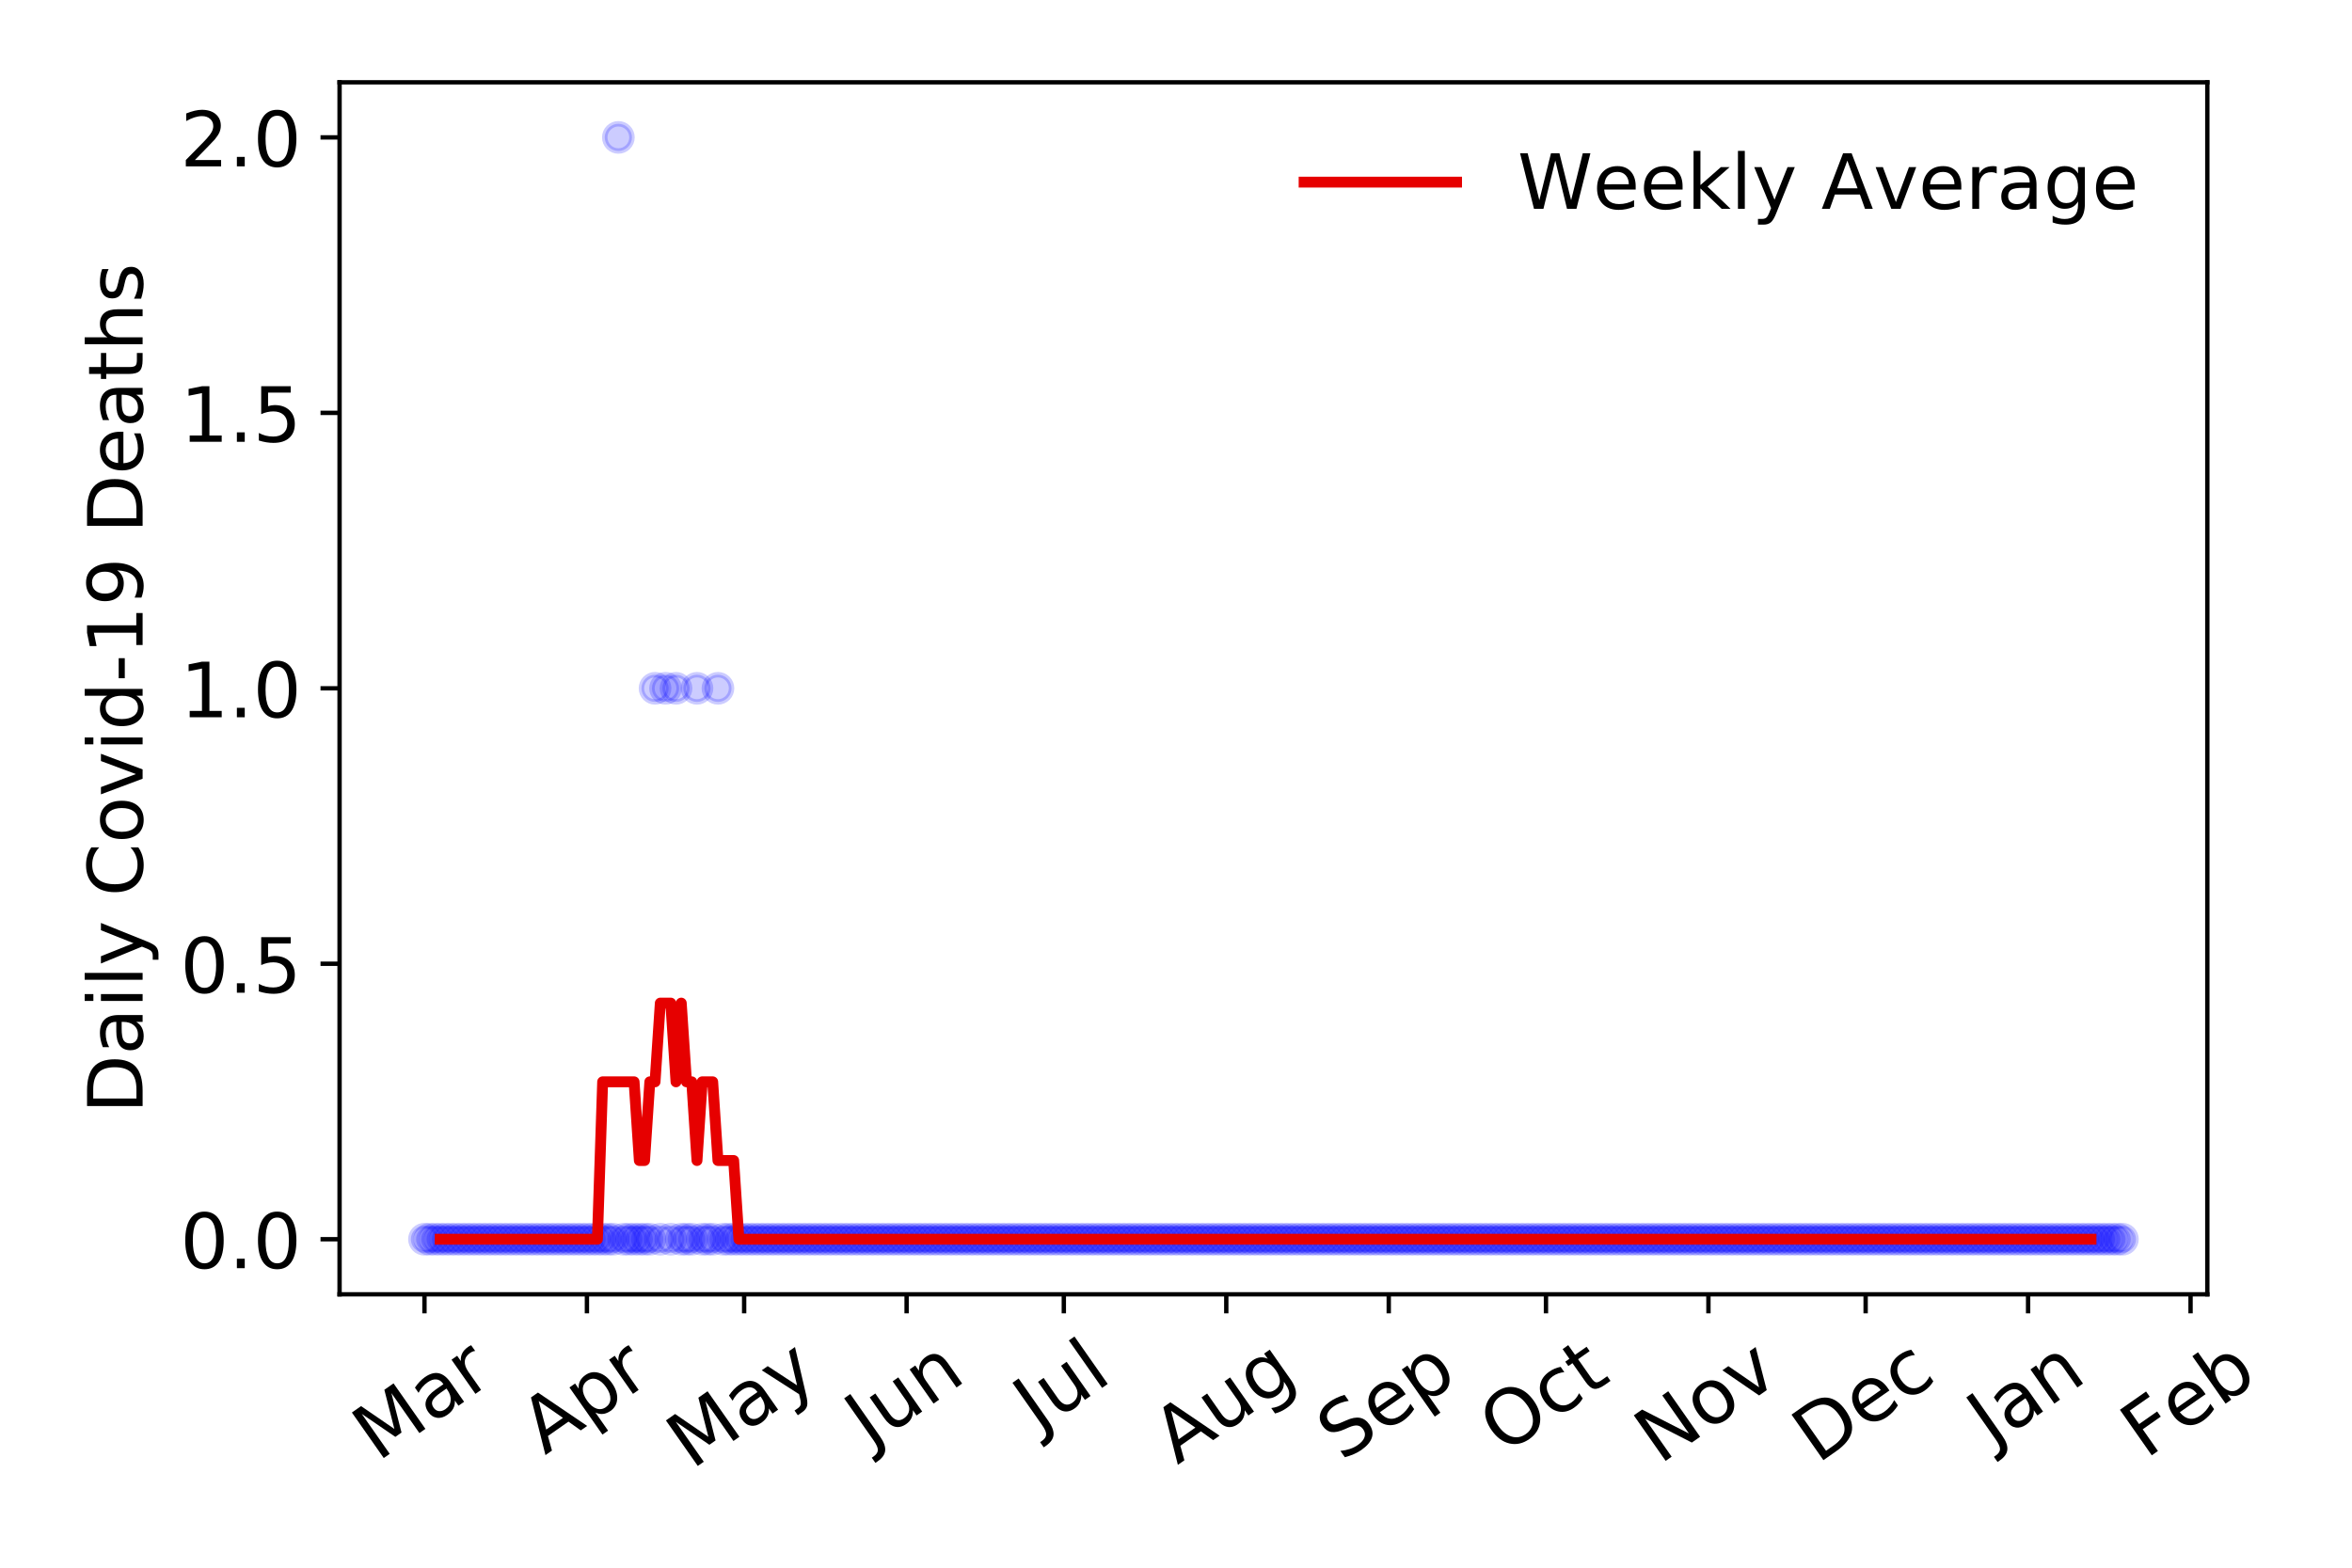 <?xml version="1.0" encoding="utf-8" standalone="no"?>
<!DOCTYPE svg PUBLIC "-//W3C//DTD SVG 1.1//EN"
  "http://www.w3.org/Graphics/SVG/1.1/DTD/svg11.dtd">
<!-- Created with matplotlib (https://matplotlib.org/) -->
<svg height="288pt" version="1.1" viewBox="0 0 432 288" width="432pt" xmlns="http://www.w3.org/2000/svg" xmlns:xlink="http://www.w3.org/1999/xlink">
 <defs>
  <style type="text/css">
*{stroke-linecap:butt;stroke-linejoin:round;}
  </style>
 </defs>
 <g id="figure_1">
  <g id="patch_1">
   <path d="M 0 288 
L 432 288 
L 432 0 
L 0 0 
z
" style="fill:#ffffff;"/>
  </g>
  <g id="axes_1">
   <g id="patch_2">
    <path d="M 62.37 237.778 
L 405.427 237.778 
L 405.427 15.12 
L 62.37 15.12 
z
" style="fill:#ffffff;"/>
   </g>
   <g id="matplotlib.axis_1">
    <g id="xtick_1">
     <g id="line2d_1">
      <defs>
       <path d="M 0 0 
L 0 3.5 
" id="m698bab26e6" style="stroke:#000000;stroke-width:0.8;"/>
      </defs>
      <g>
       <use style="stroke:#000000;stroke-width:0.8;" x="77.963" xlink:href="#m698bab26e6" y="237.778"/>
      </g>
     </g>
     <g id="text_1">
      <!-- Mar -->
      <defs>
       <path d="M 9.812 72.906 
L 24.516 72.906 
L 43.109 23.297 
L 61.812 72.906 
L 76.516 72.906 
L 76.516 0 
L 66.891 0 
L 66.891 64.016 
L 48.094 14.016 
L 38.188 14.016 
L 19.391 64.016 
L 19.391 0 
L 9.812 0 
z
" id="DejaVuSans-77"/>
       <path d="M 34.281 27.484 
Q 23.391 27.484 19.188 25 
Q 14.984 22.516 14.984 16.5 
Q 14.984 11.719 18.141 8.906 
Q 21.297 6.109 26.703 6.109 
Q 34.188 6.109 38.703 11.406 
Q 43.219 16.703 43.219 25.484 
L 43.219 27.484 
z
M 52.203 31.203 
L 52.203 0 
L 43.219 0 
L 43.219 8.297 
Q 40.141 3.328 35.547 0.953 
Q 30.953 -1.422 24.312 -1.422 
Q 15.922 -1.422 10.953 3.297 
Q 6 8.016 6 15.922 
Q 6 25.141 12.172 29.828 
Q 18.359 34.516 30.609 34.516 
L 43.219 34.516 
L 43.219 35.406 
Q 43.219 41.609 39.141 45 
Q 35.062 48.391 27.688 48.391 
Q 23 48.391 18.547 47.266 
Q 14.109 46.141 10.016 43.891 
L 10.016 52.203 
Q 14.938 54.109 19.578 55.047 
Q 24.219 56 28.609 56 
Q 40.484 56 46.344 49.844 
Q 52.203 43.703 52.203 31.203 
z
" id="DejaVuSans-97"/>
       <path d="M 41.109 46.297 
Q 39.594 47.172 37.812 47.578 
Q 36.031 48 33.891 48 
Q 26.266 48 22.188 43.047 
Q 18.109 38.094 18.109 28.812 
L 18.109 0 
L 9.078 0 
L 9.078 54.688 
L 18.109 54.688 
L 18.109 46.188 
Q 20.953 51.172 25.484 53.578 
Q 30.031 56 36.531 56 
Q 37.453 56 38.578 55.875 
Q 39.703 55.766 41.062 55.516 
z
" id="DejaVuSans-114"/>
      </defs>
      <g transform="translate(69.361 268.643)rotate(-35)scale(0.14 -0.14)">
       <use xlink:href="#DejaVuSans-77"/>
       <use x="86.279" xlink:href="#DejaVuSans-97"/>
       <use x="147.559" xlink:href="#DejaVuSans-114"/>
      </g>
     </g>
    </g>
    <g id="xtick_2">
     <g id="line2d_2">
      <g>
       <use style="stroke:#000000;stroke-width:0.8;" x="107.803" xlink:href="#m698bab26e6" y="237.778"/>
      </g>
     </g>
     <g id="text_2">
      <!-- Apr -->
      <defs>
       <path d="M 34.188 63.188 
L 20.797 26.906 
L 47.609 26.906 
z
M 28.609 72.906 
L 39.797 72.906 
L 67.578 0 
L 57.328 0 
L 50.688 18.703 
L 17.828 18.703 
L 11.188 0 
L 0.781 0 
z
" id="DejaVuSans-65"/>
       <path d="M 18.109 8.203 
L 18.109 -20.797 
L 9.078 -20.797 
L 9.078 54.688 
L 18.109 54.688 
L 18.109 46.391 
Q 20.953 51.266 25.266 53.625 
Q 29.594 56 35.594 56 
Q 45.562 56 51.781 48.094 
Q 58.016 40.188 58.016 27.297 
Q 58.016 14.406 51.781 6.484 
Q 45.562 -1.422 35.594 -1.422 
Q 29.594 -1.422 25.266 0.953 
Q 20.953 3.328 18.109 8.203 
z
M 48.688 27.297 
Q 48.688 37.203 44.609 42.844 
Q 40.531 48.484 33.406 48.484 
Q 26.266 48.484 22.188 42.844 
Q 18.109 37.203 18.109 27.297 
Q 18.109 17.391 22.188 11.75 
Q 26.266 6.109 33.406 6.109 
Q 40.531 6.109 44.609 11.75 
Q 48.688 17.391 48.688 27.297 
z
" id="DejaVuSans-112"/>
      </defs>
      <g transform="translate(100.099 267.384)rotate(-35)scale(0.14 -0.14)">
       <use xlink:href="#DejaVuSans-65"/>
       <use x="68.408" xlink:href="#DejaVuSans-112"/>
       <use x="131.885" xlink:href="#DejaVuSans-114"/>
      </g>
     </g>
    </g>
    <g id="xtick_3">
     <g id="line2d_3">
      <g>
       <use style="stroke:#000000;stroke-width:0.8;" x="136.68" xlink:href="#m698bab26e6" y="237.778"/>
      </g>
     </g>
     <g id="text_3">
      <!-- May -->
      <defs>
       <path d="M 32.172 -5.078 
Q 28.375 -14.844 24.75 -17.812 
Q 21.141 -20.797 15.094 -20.797 
L 7.906 -20.797 
L 7.906 -13.281 
L 13.188 -13.281 
Q 16.891 -13.281 18.938 -11.516 
Q 21 -9.766 23.484 -3.219 
L 25.094 0.875 
L 2.984 54.688 
L 12.5 54.688 
L 29.594 11.922 
L 46.688 54.688 
L 56.203 54.688 
z
" id="DejaVuSans-121"/>
      </defs>
      <g transform="translate(127.04 270.094)rotate(-35)scale(0.14 -0.14)">
       <use xlink:href="#DejaVuSans-77"/>
       <use x="86.279" xlink:href="#DejaVuSans-97"/>
       <use x="147.559" xlink:href="#DejaVuSans-121"/>
      </g>
     </g>
    </g>
    <g id="xtick_4">
     <g id="line2d_4">
      <g>
       <use style="stroke:#000000;stroke-width:0.8;" x="166.519" xlink:href="#m698bab26e6" y="237.778"/>
      </g>
     </g>
     <g id="text_4">
      <!-- Jun -->
      <defs>
       <path d="M 9.812 72.906 
L 19.672 72.906 
L 19.672 5.078 
Q 19.672 -8.109 14.672 -14.062 
Q 9.672 -20.016 -1.422 -20.016 
L -5.172 -20.016 
L -5.172 -11.719 
L -2.094 -11.719 
Q 4.438 -11.719 7.125 -8.047 
Q 9.812 -4.391 9.812 5.078 
z
" id="DejaVuSans-74"/>
       <path d="M 8.5 21.578 
L 8.5 54.688 
L 17.484 54.688 
L 17.484 21.922 
Q 17.484 14.156 20.5 10.266 
Q 23.531 6.391 29.594 6.391 
Q 36.859 6.391 41.078 11.031 
Q 45.312 15.672 45.312 23.688 
L 45.312 54.688 
L 54.297 54.688 
L 54.297 0 
L 45.312 0 
L 45.312 8.406 
Q 42.047 3.422 37.719 1 
Q 33.406 -1.422 27.688 -1.422 
Q 18.266 -1.422 13.375 4.438 
Q 8.5 10.297 8.5 21.578 
z
M 31.109 56 
z
" id="DejaVuSans-117"/>
       <path d="M 54.891 33.016 
L 54.891 0 
L 45.906 0 
L 45.906 32.719 
Q 45.906 40.484 42.875 44.328 
Q 39.844 48.188 33.797 48.188 
Q 26.516 48.188 22.312 43.547 
Q 18.109 38.922 18.109 30.906 
L 18.109 0 
L 9.078 0 
L 9.078 54.688 
L 18.109 54.688 
L 18.109 46.188 
Q 21.344 51.125 25.703 53.562 
Q 30.078 56 35.797 56 
Q 45.219 56 50.047 50.172 
Q 54.891 44.344 54.891 33.016 
z
" id="DejaVuSans-110"/>
      </defs>
      <g transform="translate(159.775 266.039)rotate(-35)scale(0.14 -0.14)">
       <use xlink:href="#DejaVuSans-74"/>
       <use x="29.492" xlink:href="#DejaVuSans-117"/>
       <use x="92.871" xlink:href="#DejaVuSans-110"/>
      </g>
     </g>
    </g>
    <g id="xtick_5">
     <g id="line2d_5">
      <g>
       <use style="stroke:#000000;stroke-width:0.8;" x="195.396" xlink:href="#m698bab26e6" y="237.778"/>
      </g>
     </g>
     <g id="text_5">
      <!-- Jul -->
      <defs>
       <path d="M 9.422 75.984 
L 18.406 75.984 
L 18.406 0 
L 9.422 0 
z
" id="DejaVuSans-108"/>
      </defs>
      <g transform="translate(190.693 263.181)rotate(-35)scale(0.14 -0.14)">
       <use xlink:href="#DejaVuSans-74"/>
       <use x="29.492" xlink:href="#DejaVuSans-117"/>
       <use x="92.871" xlink:href="#DejaVuSans-108"/>
      </g>
     </g>
    </g>
    <g id="xtick_6">
     <g id="line2d_6">
      <g>
       <use style="stroke:#000000;stroke-width:0.8;" x="225.235" xlink:href="#m698bab26e6" y="237.778"/>
      </g>
     </g>
     <g id="text_6">
      <!-- Aug -->
      <defs>
       <path d="M 45.406 27.984 
Q 45.406 37.75 41.375 43.109 
Q 37.359 48.484 30.078 48.484 
Q 22.859 48.484 18.828 43.109 
Q 14.797 37.75 14.797 27.984 
Q 14.797 18.266 18.828 12.891 
Q 22.859 7.516 30.078 7.516 
Q 37.359 7.516 41.375 12.891 
Q 45.406 18.266 45.406 27.984 
z
M 54.391 6.781 
Q 54.391 -7.172 48.188 -13.984 
Q 42 -20.797 29.203 -20.797 
Q 24.469 -20.797 20.266 -20.094 
Q 16.062 -19.391 12.109 -17.922 
L 12.109 -9.188 
Q 16.062 -11.328 19.922 -12.344 
Q 23.781 -13.375 27.781 -13.375 
Q 36.625 -13.375 41.016 -8.766 
Q 45.406 -4.156 45.406 5.172 
L 45.406 9.625 
Q 42.625 4.781 38.281 2.391 
Q 33.938 0 27.875 0 
Q 17.828 0 11.672 7.656 
Q 5.516 15.328 5.516 27.984 
Q 5.516 40.672 11.672 48.328 
Q 17.828 56 27.875 56 
Q 33.938 56 38.281 53.609 
Q 42.625 51.219 45.406 46.391 
L 45.406 54.688 
L 54.391 54.688 
z
" id="DejaVuSans-103"/>
      </defs>
      <g transform="translate(216.255 269.172)rotate(-35)scale(0.14 -0.14)">
       <use xlink:href="#DejaVuSans-65"/>
       <use x="68.408" xlink:href="#DejaVuSans-117"/>
       <use x="131.787" xlink:href="#DejaVuSans-103"/>
      </g>
     </g>
    </g>
    <g id="xtick_7">
     <g id="line2d_7">
      <g>
       <use style="stroke:#000000;stroke-width:0.8;" x="255.075" xlink:href="#m698bab26e6" y="237.778"/>
      </g>
     </g>
     <g id="text_7">
      <!-- Sep -->
      <defs>
       <path d="M 53.516 70.516 
L 53.516 60.891 
Q 47.906 63.578 42.922 64.891 
Q 37.938 66.219 33.297 66.219 
Q 25.25 66.219 20.875 63.094 
Q 16.5 59.969 16.5 54.203 
Q 16.5 49.359 19.406 46.891 
Q 22.312 44.438 30.422 42.922 
L 36.375 41.703 
Q 47.406 39.594 52.656 34.297 
Q 57.906 29 57.906 20.125 
Q 57.906 9.516 50.797 4.047 
Q 43.703 -1.422 29.984 -1.422 
Q 24.812 -1.422 18.969 -0.25 
Q 13.141 0.922 6.891 3.219 
L 6.891 13.375 
Q 12.891 10.016 18.656 8.297 
Q 24.422 6.594 29.984 6.594 
Q 38.422 6.594 43.016 9.906 
Q 47.609 13.234 47.609 19.391 
Q 47.609 24.75 44.312 27.781 
Q 41.016 30.812 33.5 32.328 
L 27.484 33.5 
Q 16.453 35.688 11.516 40.375 
Q 6.594 45.062 6.594 53.422 
Q 6.594 63.094 13.406 68.656 
Q 20.219 74.219 32.172 74.219 
Q 37.312 74.219 42.625 73.281 
Q 47.953 72.359 53.516 70.516 
z
" id="DejaVuSans-83"/>
       <path d="M 56.203 29.594 
L 56.203 25.203 
L 14.891 25.203 
Q 15.484 15.922 20.484 11.062 
Q 25.484 6.203 34.422 6.203 
Q 39.594 6.203 44.453 7.469 
Q 49.312 8.734 54.109 11.281 
L 54.109 2.781 
Q 49.266 0.734 44.188 -0.344 
Q 39.109 -1.422 33.891 -1.422 
Q 20.797 -1.422 13.156 6.188 
Q 5.516 13.812 5.516 26.812 
Q 5.516 40.234 12.766 48.109 
Q 20.016 56 32.328 56 
Q 43.359 56 49.781 48.891 
Q 56.203 41.797 56.203 29.594 
z
M 47.219 32.234 
Q 47.125 39.594 43.094 43.984 
Q 39.062 48.391 32.422 48.391 
Q 24.906 48.391 20.391 44.141 
Q 15.875 39.891 15.188 32.172 
z
" id="DejaVuSans-101"/>
      </defs>
      <g transform="translate(246.482 268.629)rotate(-35)scale(0.14 -0.14)">
       <use xlink:href="#DejaVuSans-83"/>
       <use x="63.477" xlink:href="#DejaVuSans-101"/>
       <use x="125" xlink:href="#DejaVuSans-112"/>
      </g>
     </g>
    </g>
    <g id="xtick_8">
     <g id="line2d_8">
      <g>
       <use style="stroke:#000000;stroke-width:0.8;" x="283.952" xlink:href="#m698bab26e6" y="237.778"/>
      </g>
     </g>
     <g id="text_8">
      <!-- Oct -->
      <defs>
       <path d="M 39.406 66.219 
Q 28.656 66.219 22.328 58.203 
Q 16.016 50.203 16.016 36.375 
Q 16.016 22.609 22.328 14.594 
Q 28.656 6.594 39.406 6.594 
Q 50.141 6.594 56.422 14.594 
Q 62.703 22.609 62.703 36.375 
Q 62.703 50.203 56.422 58.203 
Q 50.141 66.219 39.406 66.219 
z
M 39.406 74.219 
Q 54.734 74.219 63.906 63.938 
Q 73.094 53.656 73.094 36.375 
Q 73.094 19.141 63.906 8.859 
Q 54.734 -1.422 39.406 -1.422 
Q 24.031 -1.422 14.812 8.828 
Q 5.609 19.094 5.609 36.375 
Q 5.609 53.656 14.812 63.938 
Q 24.031 74.219 39.406 74.219 
z
" id="DejaVuSans-79"/>
       <path d="M 48.781 52.594 
L 48.781 44.188 
Q 44.969 46.297 41.141 47.344 
Q 37.312 48.391 33.406 48.391 
Q 24.656 48.391 19.812 42.844 
Q 14.984 37.312 14.984 27.297 
Q 14.984 17.281 19.812 11.734 
Q 24.656 6.203 33.406 6.203 
Q 37.312 6.203 41.141 7.25 
Q 44.969 8.297 48.781 10.406 
L 48.781 2.094 
Q 45.016 0.344 40.984 -0.531 
Q 36.969 -1.422 32.422 -1.422 
Q 20.062 -1.422 12.781 6.344 
Q 5.516 14.109 5.516 27.297 
Q 5.516 40.672 12.859 48.328 
Q 20.219 56 33.016 56 
Q 37.156 56 41.109 55.141 
Q 45.062 54.297 48.781 52.594 
z
" id="DejaVuSans-99"/>
       <path d="M 18.312 70.219 
L 18.312 54.688 
L 36.812 54.688 
L 36.812 47.703 
L 18.312 47.703 
L 18.312 18.016 
Q 18.312 11.328 20.141 9.422 
Q 21.969 7.516 27.594 7.516 
L 36.812 7.516 
L 36.812 0 
L 27.594 0 
Q 17.188 0 13.234 3.875 
Q 9.281 7.766 9.281 18.016 
L 9.281 47.703 
L 2.688 47.703 
L 2.688 54.688 
L 9.281 54.688 
L 9.281 70.219 
z
" id="DejaVuSans-116"/>
      </defs>
      <g transform="translate(276.253 267.377)rotate(-35)scale(0.14 -0.14)">
       <use xlink:href="#DejaVuSans-79"/>
       <use x="78.711" xlink:href="#DejaVuSans-99"/>
       <use x="133.691" xlink:href="#DejaVuSans-116"/>
      </g>
     </g>
    </g>
    <g id="xtick_9">
     <g id="line2d_9">
      <g>
       <use style="stroke:#000000;stroke-width:0.8;" x="313.791" xlink:href="#m698bab26e6" y="237.778"/>
      </g>
     </g>
     <g id="text_9">
      <!-- Nov -->
      <defs>
       <path d="M 9.812 72.906 
L 23.094 72.906 
L 55.422 11.922 
L 55.422 72.906 
L 64.984 72.906 
L 64.984 0 
L 51.703 0 
L 19.391 60.984 
L 19.391 0 
L 9.812 0 
z
" id="DejaVuSans-78"/>
       <path d="M 30.609 48.391 
Q 23.391 48.391 19.188 42.75 
Q 14.984 37.109 14.984 27.297 
Q 14.984 17.484 19.156 11.844 
Q 23.344 6.203 30.609 6.203 
Q 37.797 6.203 41.984 11.859 
Q 46.188 17.531 46.188 27.297 
Q 46.188 37.016 41.984 42.703 
Q 37.797 48.391 30.609 48.391 
z
M 30.609 56 
Q 42.328 56 49.016 48.375 
Q 55.719 40.766 55.719 27.297 
Q 55.719 13.875 49.016 6.219 
Q 42.328 -1.422 30.609 -1.422 
Q 18.844 -1.422 12.172 6.219 
Q 5.516 13.875 5.516 27.297 
Q 5.516 40.766 12.172 48.375 
Q 18.844 56 30.609 56 
z
" id="DejaVuSans-111"/>
       <path d="M 2.984 54.688 
L 12.5 54.688 
L 29.594 8.797 
L 46.688 54.688 
L 56.203 54.688 
L 35.688 0 
L 23.484 0 
z
" id="DejaVuSans-118"/>
      </defs>
      <g transform="translate(304.815 269.166)rotate(-35)scale(0.14 -0.14)">
       <use xlink:href="#DejaVuSans-78"/>
       <use x="74.805" xlink:href="#DejaVuSans-111"/>
       <use x="135.986" xlink:href="#DejaVuSans-118"/>
      </g>
     </g>
    </g>
    <g id="xtick_10">
     <g id="line2d_10">
      <g>
       <use style="stroke:#000000;stroke-width:0.8;" x="342.668" xlink:href="#m698bab26e6" y="237.778"/>
      </g>
     </g>
     <g id="text_10">
      <!-- Dec -->
      <defs>
       <path d="M 19.672 64.797 
L 19.672 8.109 
L 31.594 8.109 
Q 46.688 8.109 53.688 14.938 
Q 60.688 21.781 60.688 36.531 
Q 60.688 51.172 53.688 57.984 
Q 46.688 64.797 31.594 64.797 
z
M 9.812 72.906 
L 30.078 72.906 
Q 51.266 72.906 61.172 64.094 
Q 71.094 55.281 71.094 36.531 
Q 71.094 17.672 61.125 8.828 
Q 51.172 0 30.078 0 
L 9.812 0 
z
" id="DejaVuSans-68"/>
      </defs>
      <g transform="translate(333.787 269.032)rotate(-35)scale(0.14 -0.14)">
       <use xlink:href="#DejaVuSans-68"/>
       <use x="77.002" xlink:href="#DejaVuSans-101"/>
       <use x="138.525" xlink:href="#DejaVuSans-99"/>
      </g>
     </g>
    </g>
    <g id="xtick_11">
     <g id="line2d_11">
      <g>
       <use style="stroke:#000000;stroke-width:0.8;" x="372.507" xlink:href="#m698bab26e6" y="237.778"/>
      </g>
     </g>
     <g id="text_11">
      <!-- Jan -->
      <g transform="translate(365.884 265.871)rotate(-35)scale(0.14 -0.14)">
       <use xlink:href="#DejaVuSans-74"/>
       <use x="29.492" xlink:href="#DejaVuSans-97"/>
       <use x="90.771" xlink:href="#DejaVuSans-110"/>
      </g>
     </g>
    </g>
    <g id="xtick_12">
     <g id="line2d_12">
      <g>
       <use style="stroke:#000000;stroke-width:0.8;" x="402.347" xlink:href="#m698bab26e6" y="237.778"/>
      </g>
     </g>
     <g id="text_12">
      <!-- Feb -->
      <defs>
       <path d="M 9.812 72.906 
L 51.703 72.906 
L 51.703 64.594 
L 19.672 64.594 
L 19.672 43.109 
L 48.578 43.109 
L 48.578 34.812 
L 19.672 34.812 
L 19.672 0 
L 9.812 0 
z
" id="DejaVuSans-70"/>
       <path d="M 48.688 27.297 
Q 48.688 37.203 44.609 42.844 
Q 40.531 48.484 33.406 48.484 
Q 26.266 48.484 22.188 42.844 
Q 18.109 37.203 18.109 27.297 
Q 18.109 17.391 22.188 11.75 
Q 26.266 6.109 33.406 6.109 
Q 40.531 6.109 44.609 11.75 
Q 48.688 17.391 48.688 27.297 
z
M 18.109 46.391 
Q 20.953 51.266 25.266 53.625 
Q 29.594 56 35.594 56 
Q 45.562 56 51.781 48.094 
Q 58.016 40.188 58.016 27.297 
Q 58.016 14.406 51.781 6.484 
Q 45.562 -1.422 35.594 -1.422 
Q 29.594 -1.422 25.266 0.953 
Q 20.953 3.328 18.109 8.203 
L 18.109 0 
L 9.078 0 
L 9.078 75.984 
L 18.109 75.984 
z
" id="DejaVuSans-98"/>
      </defs>
      <g transform="translate(394.1 268.143)rotate(-35)scale(0.14 -0.14)">
       <use xlink:href="#DejaVuSans-70"/>
       <use x="57.441" xlink:href="#DejaVuSans-101"/>
       <use x="118.965" xlink:href="#DejaVuSans-98"/>
      </g>
     </g>
    </g>
   </g>
   <g id="matplotlib.axis_2">
    <g id="ytick_1">
     <g id="line2d_13">
      <defs>
       <path d="M 0 0 
L -3.5 0 
" id="m9b40afde69" style="stroke:#000000;stroke-width:0.8;"/>
      </defs>
      <g>
       <use style="stroke:#000000;stroke-width:0.8;" x="62.37" xlink:href="#m9b40afde69" y="227.657"/>
      </g>
     </g>
     <g id="text_13">
      <!-- 0.0 -->
      <defs>
       <path d="M 31.781 66.406 
Q 24.172 66.406 20.328 58.906 
Q 16.5 51.422 16.5 36.375 
Q 16.5 21.391 20.328 13.891 
Q 24.172 6.391 31.781 6.391 
Q 39.453 6.391 43.281 13.891 
Q 47.125 21.391 47.125 36.375 
Q 47.125 51.422 43.281 58.906 
Q 39.453 66.406 31.781 66.406 
z
M 31.781 74.219 
Q 44.047 74.219 50.516 64.516 
Q 56.984 54.828 56.984 36.375 
Q 56.984 17.969 50.516 8.266 
Q 44.047 -1.422 31.781 -1.422 
Q 19.531 -1.422 13.062 8.266 
Q 6.594 17.969 6.594 36.375 
Q 6.594 54.828 13.062 64.516 
Q 19.531 74.219 31.781 74.219 
z
" id="DejaVuSans-48"/>
       <path d="M 10.688 12.406 
L 21 12.406 
L 21 0 
L 10.688 0 
z
" id="DejaVuSans-46"/>
      </defs>
      <g transform="translate(33.106 232.976)scale(0.14 -0.14)">
       <use xlink:href="#DejaVuSans-48"/>
       <use x="63.623" xlink:href="#DejaVuSans-46"/>
       <use x="95.41" xlink:href="#DejaVuSans-48"/>
      </g>
     </g>
    </g>
    <g id="ytick_2">
     <g id="line2d_14">
      <g>
       <use style="stroke:#000000;stroke-width:0.8;" x="62.37" xlink:href="#m9b40afde69" y="177.053"/>
      </g>
     </g>
     <g id="text_14">
      <!-- 0.5 -->
      <defs>
       <path d="M 10.797 72.906 
L 49.516 72.906 
L 49.516 64.594 
L 19.828 64.594 
L 19.828 46.734 
Q 21.969 47.469 24.109 47.828 
Q 26.266 48.188 28.422 48.188 
Q 40.625 48.188 47.75 41.5 
Q 54.891 34.812 54.891 23.391 
Q 54.891 11.625 47.562 5.094 
Q 40.234 -1.422 26.906 -1.422 
Q 22.312 -1.422 17.547 -0.641 
Q 12.797 0.141 7.719 1.703 
L 7.719 11.625 
Q 12.109 9.234 16.797 8.062 
Q 21.484 6.891 26.703 6.891 
Q 35.156 6.891 40.078 11.328 
Q 45.016 15.766 45.016 23.391 
Q 45.016 31 40.078 35.438 
Q 35.156 39.891 26.703 39.891 
Q 22.75 39.891 18.812 39.016 
Q 14.891 38.141 10.797 36.281 
z
" id="DejaVuSans-53"/>
      </defs>
      <g transform="translate(33.106 182.372)scale(0.14 -0.14)">
       <use xlink:href="#DejaVuSans-48"/>
       <use x="63.623" xlink:href="#DejaVuSans-46"/>
       <use x="95.41" xlink:href="#DejaVuSans-53"/>
      </g>
     </g>
    </g>
    <g id="ytick_3">
     <g id="line2d_15">
      <g>
       <use style="stroke:#000000;stroke-width:0.8;" x="62.37" xlink:href="#m9b40afde69" y="126.449"/>
      </g>
     </g>
     <g id="text_15">
      <!-- 1.0 -->
      <defs>
       <path d="M 12.406 8.297 
L 28.516 8.297 
L 28.516 63.922 
L 10.984 60.406 
L 10.984 69.391 
L 28.422 72.906 
L 38.281 72.906 
L 38.281 8.297 
L 54.391 8.297 
L 54.391 0 
L 12.406 0 
z
" id="DejaVuSans-49"/>
      </defs>
      <g transform="translate(33.106 131.768)scale(0.14 -0.14)">
       <use xlink:href="#DejaVuSans-49"/>
       <use x="63.623" xlink:href="#DejaVuSans-46"/>
       <use x="95.41" xlink:href="#DejaVuSans-48"/>
      </g>
     </g>
    </g>
    <g id="ytick_4">
     <g id="line2d_16">
      <g>
       <use style="stroke:#000000;stroke-width:0.8;" x="62.37" xlink:href="#m9b40afde69" y="75.845"/>
      </g>
     </g>
     <g id="text_16">
      <!-- 1.5 -->
      <g transform="translate(33.106 81.164)scale(0.14 -0.14)">
       <use xlink:href="#DejaVuSans-49"/>
       <use x="63.623" xlink:href="#DejaVuSans-46"/>
       <use x="95.41" xlink:href="#DejaVuSans-53"/>
      </g>
     </g>
    </g>
    <g id="ytick_5">
     <g id="line2d_17">
      <g>
       <use style="stroke:#000000;stroke-width:0.8;" x="62.37" xlink:href="#m9b40afde69" y="25.241"/>
      </g>
     </g>
     <g id="text_17">
      <!-- 2.0 -->
      <defs>
       <path d="M 19.188 8.297 
L 53.609 8.297 
L 53.609 0 
L 7.328 0 
L 7.328 8.297 
Q 12.938 14.109 22.625 23.891 
Q 32.328 33.688 34.812 36.531 
Q 39.547 41.844 41.422 45.531 
Q 43.312 49.219 43.312 52.781 
Q 43.312 58.594 39.234 62.25 
Q 35.156 65.922 28.609 65.922 
Q 23.969 65.922 18.812 64.312 
Q 13.672 62.703 7.812 59.422 
L 7.812 69.391 
Q 13.766 71.781 18.938 73 
Q 24.125 74.219 28.422 74.219 
Q 39.75 74.219 46.484 68.547 
Q 53.219 62.891 53.219 53.422 
Q 53.219 48.922 51.531 44.891 
Q 49.859 40.875 45.406 35.406 
Q 44.188 33.984 37.641 27.219 
Q 31.109 20.453 19.188 8.297 
z
" id="DejaVuSans-50"/>
      </defs>
      <g transform="translate(33.106 30.56)scale(0.14 -0.14)">
       <use xlink:href="#DejaVuSans-50"/>
       <use x="63.623" xlink:href="#DejaVuSans-46"/>
       <use x="95.41" xlink:href="#DejaVuSans-48"/>
      </g>
     </g>
    </g>
    <g id="text_18">
     <!-- Daily Covid-19 Deaths -->
     <defs>
      <path d="M 9.422 54.688 
L 18.406 54.688 
L 18.406 0 
L 9.422 0 
z
M 9.422 75.984 
L 18.406 75.984 
L 18.406 64.594 
L 9.422 64.594 
z
" id="DejaVuSans-105"/>
      <path id="DejaVuSans-32"/>
      <path d="M 64.406 67.281 
L 64.406 56.891 
Q 59.422 61.531 53.781 63.812 
Q 48.141 66.109 41.797 66.109 
Q 29.297 66.109 22.656 58.469 
Q 16.016 50.828 16.016 36.375 
Q 16.016 21.969 22.656 14.328 
Q 29.297 6.688 41.797 6.688 
Q 48.141 6.688 53.781 8.984 
Q 59.422 11.281 64.406 15.922 
L 64.406 5.609 
Q 59.234 2.094 53.438 0.328 
Q 47.656 -1.422 41.219 -1.422 
Q 24.656 -1.422 15.125 8.703 
Q 5.609 18.844 5.609 36.375 
Q 5.609 53.953 15.125 64.078 
Q 24.656 74.219 41.219 74.219 
Q 47.75 74.219 53.531 72.484 
Q 59.328 70.75 64.406 67.281 
z
" id="DejaVuSans-67"/>
      <path d="M 45.406 46.391 
L 45.406 75.984 
L 54.391 75.984 
L 54.391 0 
L 45.406 0 
L 45.406 8.203 
Q 42.578 3.328 38.25 0.953 
Q 33.938 -1.422 27.875 -1.422 
Q 17.969 -1.422 11.734 6.484 
Q 5.516 14.406 5.516 27.297 
Q 5.516 40.188 11.734 48.094 
Q 17.969 56 27.875 56 
Q 33.938 56 38.25 53.625 
Q 42.578 51.266 45.406 46.391 
z
M 14.797 27.297 
Q 14.797 17.391 18.875 11.75 
Q 22.953 6.109 30.078 6.109 
Q 37.203 6.109 41.297 11.75 
Q 45.406 17.391 45.406 27.297 
Q 45.406 37.203 41.297 42.844 
Q 37.203 48.484 30.078 48.484 
Q 22.953 48.484 18.875 42.844 
Q 14.797 37.203 14.797 27.297 
z
" id="DejaVuSans-100"/>
      <path d="M 4.891 31.391 
L 31.203 31.391 
L 31.203 23.391 
L 4.891 23.391 
z
" id="DejaVuSans-45"/>
      <path d="M 10.984 1.516 
L 10.984 10.5 
Q 14.703 8.734 18.5 7.812 
Q 22.312 6.891 25.984 6.891 
Q 35.75 6.891 40.891 13.453 
Q 46.047 20.016 46.781 33.406 
Q 43.953 29.203 39.594 26.953 
Q 35.25 24.703 29.984 24.703 
Q 19.047 24.703 12.672 31.312 
Q 6.297 37.938 6.297 49.422 
Q 6.297 60.641 12.938 67.422 
Q 19.578 74.219 30.609 74.219 
Q 43.266 74.219 49.922 64.516 
Q 56.594 54.828 56.594 36.375 
Q 56.594 19.141 48.406 8.859 
Q 40.234 -1.422 26.422 -1.422 
Q 22.703 -1.422 18.891 -0.688 
Q 15.094 0.047 10.984 1.516 
z
M 30.609 32.422 
Q 37.25 32.422 41.125 36.953 
Q 45.016 41.5 45.016 49.422 
Q 45.016 57.281 41.125 61.844 
Q 37.25 66.406 30.609 66.406 
Q 23.969 66.406 20.094 61.844 
Q 16.219 57.281 16.219 49.422 
Q 16.219 41.5 20.094 36.953 
Q 23.969 32.422 30.609 32.422 
z
" id="DejaVuSans-57"/>
      <path d="M 54.891 33.016 
L 54.891 0 
L 45.906 0 
L 45.906 32.719 
Q 45.906 40.484 42.875 44.328 
Q 39.844 48.188 33.797 48.188 
Q 26.516 48.188 22.312 43.547 
Q 18.109 38.922 18.109 30.906 
L 18.109 0 
L 9.078 0 
L 9.078 75.984 
L 18.109 75.984 
L 18.109 46.188 
Q 21.344 51.125 25.703 53.562 
Q 30.078 56 35.797 56 
Q 45.219 56 50.047 50.172 
Q 54.891 44.344 54.891 33.016 
z
" id="DejaVuSans-104"/>
      <path d="M 44.281 53.078 
L 44.281 44.578 
Q 40.484 46.531 36.375 47.5 
Q 32.281 48.484 27.875 48.484 
Q 21.188 48.484 17.844 46.438 
Q 14.5 44.391 14.5 40.281 
Q 14.5 37.156 16.891 35.375 
Q 19.281 33.594 26.516 31.984 
L 29.594 31.297 
Q 39.156 29.25 43.188 25.516 
Q 47.219 21.781 47.219 15.094 
Q 47.219 7.469 41.188 3.016 
Q 35.156 -1.422 24.609 -1.422 
Q 20.219 -1.422 15.453 -0.562 
Q 10.688 0.297 5.422 2 
L 5.422 11.281 
Q 10.406 8.688 15.234 7.391 
Q 20.062 6.109 24.812 6.109 
Q 31.156 6.109 34.562 8.281 
Q 37.984 10.453 37.984 14.406 
Q 37.984 18.062 35.516 20.016 
Q 33.062 21.969 24.703 23.781 
L 21.578 24.516 
Q 13.234 26.266 9.516 29.906 
Q 5.812 33.547 5.812 39.891 
Q 5.812 47.609 11.281 51.797 
Q 16.75 56 26.812 56 
Q 31.781 56 36.172 55.266 
Q 40.578 54.547 44.281 53.078 
z
" id="DejaVuSans-115"/>
     </defs>
     <g transform="translate(26.194 204.56)rotate(-90)scale(0.14 -0.14)">
      <use xlink:href="#DejaVuSans-68"/>
      <use x="77.002" xlink:href="#DejaVuSans-97"/>
      <use x="138.281" xlink:href="#DejaVuSans-105"/>
      <use x="166.064" xlink:href="#DejaVuSans-108"/>
      <use x="193.848" xlink:href="#DejaVuSans-121"/>
      <use x="253.027" xlink:href="#DejaVuSans-32"/>
      <use x="284.814" xlink:href="#DejaVuSans-67"/>
      <use x="354.639" xlink:href="#DejaVuSans-111"/>
      <use x="415.82" xlink:href="#DejaVuSans-118"/>
      <use x="475" xlink:href="#DejaVuSans-105"/>
      <use x="502.783" xlink:href="#DejaVuSans-100"/>
      <use x="566.26" xlink:href="#DejaVuSans-45"/>
      <use x="602.344" xlink:href="#DejaVuSans-49"/>
      <use x="665.967" xlink:href="#DejaVuSans-57"/>
      <use x="729.59" xlink:href="#DejaVuSans-32"/>
      <use x="761.377" xlink:href="#DejaVuSans-68"/>
      <use x="838.379" xlink:href="#DejaVuSans-101"/>
      <use x="899.902" xlink:href="#DejaVuSans-97"/>
      <use x="961.182" xlink:href="#DejaVuSans-116"/>
      <use x="1000.391" xlink:href="#DejaVuSans-104"/>
      <use x="1063.77" xlink:href="#DejaVuSans-115"/>
     </g>
    </g>
   </g>
   <g id="line2d_18">
    <defs>
     <path d="M 0 2.5 
C 0.663 2.5 1.299 2.237 1.768 1.768 
C 2.237 1.299 2.5 0.663 2.5 0 
C 2.5 -0.663 2.237 -1.299 1.768 -1.768 
C 1.299 -2.237 0.663 -2.5 0 -2.5 
C -0.663 -2.5 -1.299 -2.237 -1.768 -1.768 
C -2.237 -1.299 -2.5 -0.663 -2.5 0 
C -2.5 0.663 -2.237 1.299 -1.768 1.768 
C -1.299 2.237 -0.663 2.5 0 2.5 
z
" id="m4bccd52d1b" style="stroke:#0000ff;stroke-opacity:0.2;"/>
    </defs>
    <g clip-path="url(#pa778d226fc)">
     <use style="fill:#0000ff;fill-opacity:0.2;stroke:#0000ff;stroke-opacity:0.2;" x="77.963" xlink:href="#m4bccd52d1b" y="227.657"/>
     <use style="fill:#0000ff;fill-opacity:0.2;stroke:#0000ff;stroke-opacity:0.2;" x="78.926" xlink:href="#m4bccd52d1b" y="227.657"/>
     <use style="fill:#0000ff;fill-opacity:0.2;stroke:#0000ff;stroke-opacity:0.2;" x="79.889" xlink:href="#m4bccd52d1b" y="227.657"/>
     <use style="fill:#0000ff;fill-opacity:0.2;stroke:#0000ff;stroke-opacity:0.2;" x="80.851" xlink:href="#m4bccd52d1b" y="227.657"/>
     <use style="fill:#0000ff;fill-opacity:0.2;stroke:#0000ff;stroke-opacity:0.2;" x="81.814" xlink:href="#m4bccd52d1b" y="227.657"/>
     <use style="fill:#0000ff;fill-opacity:0.2;stroke:#0000ff;stroke-opacity:0.2;" x="82.776" xlink:href="#m4bccd52d1b" y="227.657"/>
     <use style="fill:#0000ff;fill-opacity:0.2;stroke:#0000ff;stroke-opacity:0.2;" x="83.739" xlink:href="#m4bccd52d1b" y="227.657"/>
     <use style="fill:#0000ff;fill-opacity:0.2;stroke:#0000ff;stroke-opacity:0.2;" x="84.701" xlink:href="#m4bccd52d1b" y="227.657"/>
     <use style="fill:#0000ff;fill-opacity:0.2;stroke:#0000ff;stroke-opacity:0.2;" x="85.664" xlink:href="#m4bccd52d1b" y="227.657"/>
     <use style="fill:#0000ff;fill-opacity:0.2;stroke:#0000ff;stroke-opacity:0.2;" x="86.627" xlink:href="#m4bccd52d1b" y="227.657"/>
     <use style="fill:#0000ff;fill-opacity:0.2;stroke:#0000ff;stroke-opacity:0.2;" x="87.589" xlink:href="#m4bccd52d1b" y="227.657"/>
     <use style="fill:#0000ff;fill-opacity:0.2;stroke:#0000ff;stroke-opacity:0.2;" x="88.552" xlink:href="#m4bccd52d1b" y="227.657"/>
     <use style="fill:#0000ff;fill-opacity:0.2;stroke:#0000ff;stroke-opacity:0.2;" x="89.514" xlink:href="#m4bccd52d1b" y="227.657"/>
     <use style="fill:#0000ff;fill-opacity:0.2;stroke:#0000ff;stroke-opacity:0.2;" x="90.477" xlink:href="#m4bccd52d1b" y="227.657"/>
     <use style="fill:#0000ff;fill-opacity:0.2;stroke:#0000ff;stroke-opacity:0.2;" x="91.439" xlink:href="#m4bccd52d1b" y="227.657"/>
     <use style="fill:#0000ff;fill-opacity:0.2;stroke:#0000ff;stroke-opacity:0.2;" x="92.402" xlink:href="#m4bccd52d1b" y="227.657"/>
     <use style="fill:#0000ff;fill-opacity:0.2;stroke:#0000ff;stroke-opacity:0.2;" x="93.364" xlink:href="#m4bccd52d1b" y="227.657"/>
     <use style="fill:#0000ff;fill-opacity:0.2;stroke:#0000ff;stroke-opacity:0.2;" x="94.327" xlink:href="#m4bccd52d1b" y="227.657"/>
     <use style="fill:#0000ff;fill-opacity:0.2;stroke:#0000ff;stroke-opacity:0.2;" x="95.29" xlink:href="#m4bccd52d1b" y="227.657"/>
     <use style="fill:#0000ff;fill-opacity:0.2;stroke:#0000ff;stroke-opacity:0.2;" x="96.252" xlink:href="#m4bccd52d1b" y="227.657"/>
     <use style="fill:#0000ff;fill-opacity:0.2;stroke:#0000ff;stroke-opacity:0.2;" x="97.215" xlink:href="#m4bccd52d1b" y="227.657"/>
     <use style="fill:#0000ff;fill-opacity:0.2;stroke:#0000ff;stroke-opacity:0.2;" x="98.177" xlink:href="#m4bccd52d1b" y="227.657"/>
     <use style="fill:#0000ff;fill-opacity:0.2;stroke:#0000ff;stroke-opacity:0.2;" x="99.14" xlink:href="#m4bccd52d1b" y="227.657"/>
     <use style="fill:#0000ff;fill-opacity:0.2;stroke:#0000ff;stroke-opacity:0.2;" x="100.102" xlink:href="#m4bccd52d1b" y="227.657"/>
     <use style="fill:#0000ff;fill-opacity:0.2;stroke:#0000ff;stroke-opacity:0.2;" x="101.065" xlink:href="#m4bccd52d1b" y="227.657"/>
     <use style="fill:#0000ff;fill-opacity:0.2;stroke:#0000ff;stroke-opacity:0.2;" x="102.028" xlink:href="#m4bccd52d1b" y="227.657"/>
     <use style="fill:#0000ff;fill-opacity:0.2;stroke:#0000ff;stroke-opacity:0.2;" x="102.99" xlink:href="#m4bccd52d1b" y="227.657"/>
     <use style="fill:#0000ff;fill-opacity:0.2;stroke:#0000ff;stroke-opacity:0.2;" x="103.953" xlink:href="#m4bccd52d1b" y="227.657"/>
     <use style="fill:#0000ff;fill-opacity:0.2;stroke:#0000ff;stroke-opacity:0.2;" x="104.915" xlink:href="#m4bccd52d1b" y="227.657"/>
     <use style="fill:#0000ff;fill-opacity:0.2;stroke:#0000ff;stroke-opacity:0.2;" x="105.878" xlink:href="#m4bccd52d1b" y="227.657"/>
     <use style="fill:#0000ff;fill-opacity:0.2;stroke:#0000ff;stroke-opacity:0.2;" x="106.84" xlink:href="#m4bccd52d1b" y="227.657"/>
     <use style="fill:#0000ff;fill-opacity:0.2;stroke:#0000ff;stroke-opacity:0.2;" x="107.803" xlink:href="#m4bccd52d1b" y="227.657"/>
     <use style="fill:#0000ff;fill-opacity:0.2;stroke:#0000ff;stroke-opacity:0.2;" x="108.765" xlink:href="#m4bccd52d1b" y="227.657"/>
     <use style="fill:#0000ff;fill-opacity:0.2;stroke:#0000ff;stroke-opacity:0.2;" x="109.728" xlink:href="#m4bccd52d1b" y="227.657"/>
     <use style="fill:#0000ff;fill-opacity:0.2;stroke:#0000ff;stroke-opacity:0.2;" x="110.691" xlink:href="#m4bccd52d1b" y="227.657"/>
     <use style="fill:#0000ff;fill-opacity:0.2;stroke:#0000ff;stroke-opacity:0.2;" x="111.653" xlink:href="#m4bccd52d1b" y="227.657"/>
     <use style="fill:#0000ff;fill-opacity:0.2;stroke:#0000ff;stroke-opacity:0.2;" x="112.616" xlink:href="#m4bccd52d1b" y="227.657"/>
     <use style="fill:#0000ff;fill-opacity:0.2;stroke:#0000ff;stroke-opacity:0.2;" x="113.578" xlink:href="#m4bccd52d1b" y="25.241"/>
     <use style="fill:#0000ff;fill-opacity:0.2;stroke:#0000ff;stroke-opacity:0.2;" x="114.541" xlink:href="#m4bccd52d1b" y="227.657"/>
     <use style="fill:#0000ff;fill-opacity:0.2;stroke:#0000ff;stroke-opacity:0.2;" x="115.503" xlink:href="#m4bccd52d1b" y="227.657"/>
     <use style="fill:#0000ff;fill-opacity:0.2;stroke:#0000ff;stroke-opacity:0.2;" x="116.466" xlink:href="#m4bccd52d1b" y="227.657"/>
     <use style="fill:#0000ff;fill-opacity:0.2;stroke:#0000ff;stroke-opacity:0.2;" x="117.429" xlink:href="#m4bccd52d1b" y="227.657"/>
     <use style="fill:#0000ff;fill-opacity:0.2;stroke:#0000ff;stroke-opacity:0.2;" x="118.391" xlink:href="#m4bccd52d1b" y="227.657"/>
     <use style="fill:#0000ff;fill-opacity:0.2;stroke:#0000ff;stroke-opacity:0.2;" x="119.354" xlink:href="#m4bccd52d1b" y="227.657"/>
     <use style="fill:#0000ff;fill-opacity:0.2;stroke:#0000ff;stroke-opacity:0.2;" x="120.316" xlink:href="#m4bccd52d1b" y="126.449"/>
     <use style="fill:#0000ff;fill-opacity:0.2;stroke:#0000ff;stroke-opacity:0.2;" x="121.279" xlink:href="#m4bccd52d1b" y="227.657"/>
     <use style="fill:#0000ff;fill-opacity:0.2;stroke:#0000ff;stroke-opacity:0.2;" x="122.241" xlink:href="#m4bccd52d1b" y="126.449"/>
     <use style="fill:#0000ff;fill-opacity:0.2;stroke:#0000ff;stroke-opacity:0.2;" x="123.204" xlink:href="#m4bccd52d1b" y="227.657"/>
     <use style="fill:#0000ff;fill-opacity:0.2;stroke:#0000ff;stroke-opacity:0.2;" x="124.166" xlink:href="#m4bccd52d1b" y="126.449"/>
     <use style="fill:#0000ff;fill-opacity:0.2;stroke:#0000ff;stroke-opacity:0.2;" x="125.129" xlink:href="#m4bccd52d1b" y="227.657"/>
     <use style="fill:#0000ff;fill-opacity:0.2;stroke:#0000ff;stroke-opacity:0.2;" x="126.092" xlink:href="#m4bccd52d1b" y="227.657"/>
     <use style="fill:#0000ff;fill-opacity:0.2;stroke:#0000ff;stroke-opacity:0.2;" x="127.054" xlink:href="#m4bccd52d1b" y="227.657"/>
     <use style="fill:#0000ff;fill-opacity:0.2;stroke:#0000ff;stroke-opacity:0.2;" x="128.017" xlink:href="#m4bccd52d1b" y="126.449"/>
     <use style="fill:#0000ff;fill-opacity:0.2;stroke:#0000ff;stroke-opacity:0.2;" x="128.979" xlink:href="#m4bccd52d1b" y="227.657"/>
     <use style="fill:#0000ff;fill-opacity:0.2;stroke:#0000ff;stroke-opacity:0.2;" x="129.942" xlink:href="#m4bccd52d1b" y="227.657"/>
     <use style="fill:#0000ff;fill-opacity:0.2;stroke:#0000ff;stroke-opacity:0.2;" x="130.904" xlink:href="#m4bccd52d1b" y="227.657"/>
     <use style="fill:#0000ff;fill-opacity:0.2;stroke:#0000ff;stroke-opacity:0.2;" x="131.867" xlink:href="#m4bccd52d1b" y="126.449"/>
     <use style="fill:#0000ff;fill-opacity:0.2;stroke:#0000ff;stroke-opacity:0.2;" x="132.829" xlink:href="#m4bccd52d1b" y="227.657"/>
     <use style="fill:#0000ff;fill-opacity:0.2;stroke:#0000ff;stroke-opacity:0.2;" x="133.792" xlink:href="#m4bccd52d1b" y="227.657"/>
     <use style="fill:#0000ff;fill-opacity:0.2;stroke:#0000ff;stroke-opacity:0.2;" x="134.755" xlink:href="#m4bccd52d1b" y="227.657"/>
     <use style="fill:#0000ff;fill-opacity:0.2;stroke:#0000ff;stroke-opacity:0.2;" x="135.717" xlink:href="#m4bccd52d1b" y="227.657"/>
     <use style="fill:#0000ff;fill-opacity:0.2;stroke:#0000ff;stroke-opacity:0.2;" x="136.68" xlink:href="#m4bccd52d1b" y="227.657"/>
     <use style="fill:#0000ff;fill-opacity:0.2;stroke:#0000ff;stroke-opacity:0.2;" x="137.642" xlink:href="#m4bccd52d1b" y="227.657"/>
     <use style="fill:#0000ff;fill-opacity:0.2;stroke:#0000ff;stroke-opacity:0.2;" x="138.605" xlink:href="#m4bccd52d1b" y="227.657"/>
     <use style="fill:#0000ff;fill-opacity:0.2;stroke:#0000ff;stroke-opacity:0.2;" x="139.567" xlink:href="#m4bccd52d1b" y="227.657"/>
     <use style="fill:#0000ff;fill-opacity:0.2;stroke:#0000ff;stroke-opacity:0.2;" x="140.53" xlink:href="#m4bccd52d1b" y="227.657"/>
     <use style="fill:#0000ff;fill-opacity:0.2;stroke:#0000ff;stroke-opacity:0.2;" x="141.493" xlink:href="#m4bccd52d1b" y="227.657"/>
     <use style="fill:#0000ff;fill-opacity:0.2;stroke:#0000ff;stroke-opacity:0.2;" x="142.455" xlink:href="#m4bccd52d1b" y="227.657"/>
     <use style="fill:#0000ff;fill-opacity:0.2;stroke:#0000ff;stroke-opacity:0.2;" x="143.418" xlink:href="#m4bccd52d1b" y="227.657"/>
     <use style="fill:#0000ff;fill-opacity:0.2;stroke:#0000ff;stroke-opacity:0.2;" x="144.38" xlink:href="#m4bccd52d1b" y="227.657"/>
     <use style="fill:#0000ff;fill-opacity:0.2;stroke:#0000ff;stroke-opacity:0.2;" x="145.343" xlink:href="#m4bccd52d1b" y="227.657"/>
     <use style="fill:#0000ff;fill-opacity:0.2;stroke:#0000ff;stroke-opacity:0.2;" x="146.305" xlink:href="#m4bccd52d1b" y="227.657"/>
     <use style="fill:#0000ff;fill-opacity:0.2;stroke:#0000ff;stroke-opacity:0.2;" x="147.268" xlink:href="#m4bccd52d1b" y="227.657"/>
     <use style="fill:#0000ff;fill-opacity:0.2;stroke:#0000ff;stroke-opacity:0.2;" x="148.23" xlink:href="#m4bccd52d1b" y="227.657"/>
     <use style="fill:#0000ff;fill-opacity:0.2;stroke:#0000ff;stroke-opacity:0.2;" x="149.193" xlink:href="#m4bccd52d1b" y="227.657"/>
     <use style="fill:#0000ff;fill-opacity:0.2;stroke:#0000ff;stroke-opacity:0.2;" x="150.156" xlink:href="#m4bccd52d1b" y="227.657"/>
     <use style="fill:#0000ff;fill-opacity:0.2;stroke:#0000ff;stroke-opacity:0.2;" x="151.118" xlink:href="#m4bccd52d1b" y="227.657"/>
     <use style="fill:#0000ff;fill-opacity:0.2;stroke:#0000ff;stroke-opacity:0.2;" x="152.081" xlink:href="#m4bccd52d1b" y="227.657"/>
     <use style="fill:#0000ff;fill-opacity:0.2;stroke:#0000ff;stroke-opacity:0.2;" x="153.043" xlink:href="#m4bccd52d1b" y="227.657"/>
     <use style="fill:#0000ff;fill-opacity:0.2;stroke:#0000ff;stroke-opacity:0.2;" x="154.006" xlink:href="#m4bccd52d1b" y="227.657"/>
     <use style="fill:#0000ff;fill-opacity:0.2;stroke:#0000ff;stroke-opacity:0.2;" x="154.968" xlink:href="#m4bccd52d1b" y="227.657"/>
     <use style="fill:#0000ff;fill-opacity:0.2;stroke:#0000ff;stroke-opacity:0.2;" x="155.931" xlink:href="#m4bccd52d1b" y="227.657"/>
     <use style="fill:#0000ff;fill-opacity:0.2;stroke:#0000ff;stroke-opacity:0.2;" x="156.894" xlink:href="#m4bccd52d1b" y="227.657"/>
     <use style="fill:#0000ff;fill-opacity:0.2;stroke:#0000ff;stroke-opacity:0.2;" x="157.856" xlink:href="#m4bccd52d1b" y="227.657"/>
     <use style="fill:#0000ff;fill-opacity:0.2;stroke:#0000ff;stroke-opacity:0.2;" x="158.819" xlink:href="#m4bccd52d1b" y="227.657"/>
     <use style="fill:#0000ff;fill-opacity:0.2;stroke:#0000ff;stroke-opacity:0.2;" x="159.781" xlink:href="#m4bccd52d1b" y="227.657"/>
     <use style="fill:#0000ff;fill-opacity:0.2;stroke:#0000ff;stroke-opacity:0.2;" x="160.744" xlink:href="#m4bccd52d1b" y="227.657"/>
     <use style="fill:#0000ff;fill-opacity:0.2;stroke:#0000ff;stroke-opacity:0.2;" x="161.706" xlink:href="#m4bccd52d1b" y="227.657"/>
     <use style="fill:#0000ff;fill-opacity:0.2;stroke:#0000ff;stroke-opacity:0.2;" x="162.669" xlink:href="#m4bccd52d1b" y="227.657"/>
     <use style="fill:#0000ff;fill-opacity:0.2;stroke:#0000ff;stroke-opacity:0.2;" x="163.631" xlink:href="#m4bccd52d1b" y="227.657"/>
     <use style="fill:#0000ff;fill-opacity:0.2;stroke:#0000ff;stroke-opacity:0.2;" x="164.594" xlink:href="#m4bccd52d1b" y="227.657"/>
     <use style="fill:#0000ff;fill-opacity:0.2;stroke:#0000ff;stroke-opacity:0.2;" x="165.557" xlink:href="#m4bccd52d1b" y="227.657"/>
     <use style="fill:#0000ff;fill-opacity:0.2;stroke:#0000ff;stroke-opacity:0.2;" x="166.519" xlink:href="#m4bccd52d1b" y="227.657"/>
     <use style="fill:#0000ff;fill-opacity:0.2;stroke:#0000ff;stroke-opacity:0.2;" x="167.482" xlink:href="#m4bccd52d1b" y="227.657"/>
     <use style="fill:#0000ff;fill-opacity:0.2;stroke:#0000ff;stroke-opacity:0.2;" x="168.444" xlink:href="#m4bccd52d1b" y="227.657"/>
     <use style="fill:#0000ff;fill-opacity:0.2;stroke:#0000ff;stroke-opacity:0.2;" x="169.407" xlink:href="#m4bccd52d1b" y="227.657"/>
     <use style="fill:#0000ff;fill-opacity:0.2;stroke:#0000ff;stroke-opacity:0.2;" x="170.369" xlink:href="#m4bccd52d1b" y="227.657"/>
     <use style="fill:#0000ff;fill-opacity:0.2;stroke:#0000ff;stroke-opacity:0.2;" x="171.332" xlink:href="#m4bccd52d1b" y="227.657"/>
     <use style="fill:#0000ff;fill-opacity:0.2;stroke:#0000ff;stroke-opacity:0.2;" x="172.294" xlink:href="#m4bccd52d1b" y="227.657"/>
     <use style="fill:#0000ff;fill-opacity:0.2;stroke:#0000ff;stroke-opacity:0.2;" x="173.257" xlink:href="#m4bccd52d1b" y="227.657"/>
     <use style="fill:#0000ff;fill-opacity:0.2;stroke:#0000ff;stroke-opacity:0.2;" x="174.22" xlink:href="#m4bccd52d1b" y="227.657"/>
     <use style="fill:#0000ff;fill-opacity:0.2;stroke:#0000ff;stroke-opacity:0.2;" x="175.182" xlink:href="#m4bccd52d1b" y="227.657"/>
     <use style="fill:#0000ff;fill-opacity:0.2;stroke:#0000ff;stroke-opacity:0.2;" x="176.145" xlink:href="#m4bccd52d1b" y="227.657"/>
     <use style="fill:#0000ff;fill-opacity:0.2;stroke:#0000ff;stroke-opacity:0.2;" x="177.107" xlink:href="#m4bccd52d1b" y="227.657"/>
     <use style="fill:#0000ff;fill-opacity:0.2;stroke:#0000ff;stroke-opacity:0.2;" x="178.07" xlink:href="#m4bccd52d1b" y="227.657"/>
     <use style="fill:#0000ff;fill-opacity:0.2;stroke:#0000ff;stroke-opacity:0.2;" x="179.032" xlink:href="#m4bccd52d1b" y="227.657"/>
     <use style="fill:#0000ff;fill-opacity:0.2;stroke:#0000ff;stroke-opacity:0.2;" x="179.995" xlink:href="#m4bccd52d1b" y="227.657"/>
     <use style="fill:#0000ff;fill-opacity:0.2;stroke:#0000ff;stroke-opacity:0.2;" x="180.958" xlink:href="#m4bccd52d1b" y="227.657"/>
     <use style="fill:#0000ff;fill-opacity:0.2;stroke:#0000ff;stroke-opacity:0.2;" x="181.92" xlink:href="#m4bccd52d1b" y="227.657"/>
     <use style="fill:#0000ff;fill-opacity:0.2;stroke:#0000ff;stroke-opacity:0.2;" x="182.883" xlink:href="#m4bccd52d1b" y="227.657"/>
     <use style="fill:#0000ff;fill-opacity:0.2;stroke:#0000ff;stroke-opacity:0.2;" x="183.845" xlink:href="#m4bccd52d1b" y="227.657"/>
     <use style="fill:#0000ff;fill-opacity:0.2;stroke:#0000ff;stroke-opacity:0.2;" x="184.808" xlink:href="#m4bccd52d1b" y="227.657"/>
     <use style="fill:#0000ff;fill-opacity:0.2;stroke:#0000ff;stroke-opacity:0.2;" x="185.77" xlink:href="#m4bccd52d1b" y="227.657"/>
     <use style="fill:#0000ff;fill-opacity:0.2;stroke:#0000ff;stroke-opacity:0.2;" x="186.733" xlink:href="#m4bccd52d1b" y="227.657"/>
     <use style="fill:#0000ff;fill-opacity:0.2;stroke:#0000ff;stroke-opacity:0.2;" x="187.695" xlink:href="#m4bccd52d1b" y="227.657"/>
     <use style="fill:#0000ff;fill-opacity:0.2;stroke:#0000ff;stroke-opacity:0.2;" x="188.658" xlink:href="#m4bccd52d1b" y="227.657"/>
     <use style="fill:#0000ff;fill-opacity:0.2;stroke:#0000ff;stroke-opacity:0.2;" x="189.621" xlink:href="#m4bccd52d1b" y="227.657"/>
     <use style="fill:#0000ff;fill-opacity:0.2;stroke:#0000ff;stroke-opacity:0.2;" x="190.583" xlink:href="#m4bccd52d1b" y="227.657"/>
     <use style="fill:#0000ff;fill-opacity:0.2;stroke:#0000ff;stroke-opacity:0.2;" x="191.546" xlink:href="#m4bccd52d1b" y="227.657"/>
     <use style="fill:#0000ff;fill-opacity:0.2;stroke:#0000ff;stroke-opacity:0.2;" x="192.508" xlink:href="#m4bccd52d1b" y="227.657"/>
     <use style="fill:#0000ff;fill-opacity:0.2;stroke:#0000ff;stroke-opacity:0.2;" x="193.471" xlink:href="#m4bccd52d1b" y="227.657"/>
     <use style="fill:#0000ff;fill-opacity:0.2;stroke:#0000ff;stroke-opacity:0.2;" x="194.433" xlink:href="#m4bccd52d1b" y="227.657"/>
     <use style="fill:#0000ff;fill-opacity:0.2;stroke:#0000ff;stroke-opacity:0.2;" x="195.396" xlink:href="#m4bccd52d1b" y="227.657"/>
     <use style="fill:#0000ff;fill-opacity:0.2;stroke:#0000ff;stroke-opacity:0.2;" x="196.359" xlink:href="#m4bccd52d1b" y="227.657"/>
     <use style="fill:#0000ff;fill-opacity:0.2;stroke:#0000ff;stroke-opacity:0.2;" x="197.321" xlink:href="#m4bccd52d1b" y="227.657"/>
     <use style="fill:#0000ff;fill-opacity:0.2;stroke:#0000ff;stroke-opacity:0.2;" x="198.284" xlink:href="#m4bccd52d1b" y="227.657"/>
     <use style="fill:#0000ff;fill-opacity:0.2;stroke:#0000ff;stroke-opacity:0.2;" x="199.246" xlink:href="#m4bccd52d1b" y="227.657"/>
     <use style="fill:#0000ff;fill-opacity:0.2;stroke:#0000ff;stroke-opacity:0.2;" x="200.209" xlink:href="#m4bccd52d1b" y="227.657"/>
     <use style="fill:#0000ff;fill-opacity:0.2;stroke:#0000ff;stroke-opacity:0.2;" x="201.171" xlink:href="#m4bccd52d1b" y="227.657"/>
     <use style="fill:#0000ff;fill-opacity:0.2;stroke:#0000ff;stroke-opacity:0.2;" x="202.134" xlink:href="#m4bccd52d1b" y="227.657"/>
     <use style="fill:#0000ff;fill-opacity:0.2;stroke:#0000ff;stroke-opacity:0.2;" x="203.096" xlink:href="#m4bccd52d1b" y="227.657"/>
     <use style="fill:#0000ff;fill-opacity:0.2;stroke:#0000ff;stroke-opacity:0.2;" x="204.059" xlink:href="#m4bccd52d1b" y="227.657"/>
     <use style="fill:#0000ff;fill-opacity:0.2;stroke:#0000ff;stroke-opacity:0.2;" x="205.022" xlink:href="#m4bccd52d1b" y="227.657"/>
     <use style="fill:#0000ff;fill-opacity:0.2;stroke:#0000ff;stroke-opacity:0.2;" x="205.984" xlink:href="#m4bccd52d1b" y="227.657"/>
     <use style="fill:#0000ff;fill-opacity:0.2;stroke:#0000ff;stroke-opacity:0.2;" x="206.947" xlink:href="#m4bccd52d1b" y="227.657"/>
     <use style="fill:#0000ff;fill-opacity:0.2;stroke:#0000ff;stroke-opacity:0.2;" x="207.909" xlink:href="#m4bccd52d1b" y="227.657"/>
     <use style="fill:#0000ff;fill-opacity:0.2;stroke:#0000ff;stroke-opacity:0.2;" x="208.872" xlink:href="#m4bccd52d1b" y="227.657"/>
     <use style="fill:#0000ff;fill-opacity:0.2;stroke:#0000ff;stroke-opacity:0.2;" x="209.834" xlink:href="#m4bccd52d1b" y="227.657"/>
     <use style="fill:#0000ff;fill-opacity:0.2;stroke:#0000ff;stroke-opacity:0.2;" x="210.797" xlink:href="#m4bccd52d1b" y="227.657"/>
     <use style="fill:#0000ff;fill-opacity:0.2;stroke:#0000ff;stroke-opacity:0.2;" x="211.76" xlink:href="#m4bccd52d1b" y="227.657"/>
     <use style="fill:#0000ff;fill-opacity:0.2;stroke:#0000ff;stroke-opacity:0.2;" x="212.722" xlink:href="#m4bccd52d1b" y="227.657"/>
     <use style="fill:#0000ff;fill-opacity:0.2;stroke:#0000ff;stroke-opacity:0.2;" x="213.685" xlink:href="#m4bccd52d1b" y="227.657"/>
     <use style="fill:#0000ff;fill-opacity:0.2;stroke:#0000ff;stroke-opacity:0.2;" x="214.647" xlink:href="#m4bccd52d1b" y="227.657"/>
     <use style="fill:#0000ff;fill-opacity:0.2;stroke:#0000ff;stroke-opacity:0.2;" x="215.61" xlink:href="#m4bccd52d1b" y="227.657"/>
     <use style="fill:#0000ff;fill-opacity:0.2;stroke:#0000ff;stroke-opacity:0.2;" x="216.572" xlink:href="#m4bccd52d1b" y="227.657"/>
     <use style="fill:#0000ff;fill-opacity:0.2;stroke:#0000ff;stroke-opacity:0.2;" x="217.535" xlink:href="#m4bccd52d1b" y="227.657"/>
     <use style="fill:#0000ff;fill-opacity:0.2;stroke:#0000ff;stroke-opacity:0.2;" x="218.497" xlink:href="#m4bccd52d1b" y="227.657"/>
     <use style="fill:#0000ff;fill-opacity:0.2;stroke:#0000ff;stroke-opacity:0.2;" x="219.46" xlink:href="#m4bccd52d1b" y="227.657"/>
     <use style="fill:#0000ff;fill-opacity:0.2;stroke:#0000ff;stroke-opacity:0.2;" x="220.423" xlink:href="#m4bccd52d1b" y="227.657"/>
     <use style="fill:#0000ff;fill-opacity:0.2;stroke:#0000ff;stroke-opacity:0.2;" x="221.385" xlink:href="#m4bccd52d1b" y="227.657"/>
     <use style="fill:#0000ff;fill-opacity:0.2;stroke:#0000ff;stroke-opacity:0.2;" x="222.348" xlink:href="#m4bccd52d1b" y="227.657"/>
     <use style="fill:#0000ff;fill-opacity:0.2;stroke:#0000ff;stroke-opacity:0.2;" x="223.31" xlink:href="#m4bccd52d1b" y="227.657"/>
     <use style="fill:#0000ff;fill-opacity:0.2;stroke:#0000ff;stroke-opacity:0.2;" x="224.273" xlink:href="#m4bccd52d1b" y="227.657"/>
     <use style="fill:#0000ff;fill-opacity:0.2;stroke:#0000ff;stroke-opacity:0.2;" x="225.235" xlink:href="#m4bccd52d1b" y="227.657"/>
     <use style="fill:#0000ff;fill-opacity:0.2;stroke:#0000ff;stroke-opacity:0.2;" x="226.198" xlink:href="#m4bccd52d1b" y="227.657"/>
     <use style="fill:#0000ff;fill-opacity:0.2;stroke:#0000ff;stroke-opacity:0.2;" x="227.16" xlink:href="#m4bccd52d1b" y="227.657"/>
     <use style="fill:#0000ff;fill-opacity:0.2;stroke:#0000ff;stroke-opacity:0.2;" x="228.123" xlink:href="#m4bccd52d1b" y="227.657"/>
     <use style="fill:#0000ff;fill-opacity:0.2;stroke:#0000ff;stroke-opacity:0.2;" x="229.086" xlink:href="#m4bccd52d1b" y="227.657"/>
     <use style="fill:#0000ff;fill-opacity:0.2;stroke:#0000ff;stroke-opacity:0.2;" x="230.048" xlink:href="#m4bccd52d1b" y="227.657"/>
     <use style="fill:#0000ff;fill-opacity:0.2;stroke:#0000ff;stroke-opacity:0.2;" x="231.011" xlink:href="#m4bccd52d1b" y="227.657"/>
     <use style="fill:#0000ff;fill-opacity:0.2;stroke:#0000ff;stroke-opacity:0.2;" x="231.973" xlink:href="#m4bccd52d1b" y="227.657"/>
     <use style="fill:#0000ff;fill-opacity:0.2;stroke:#0000ff;stroke-opacity:0.2;" x="232.936" xlink:href="#m4bccd52d1b" y="227.657"/>
     <use style="fill:#0000ff;fill-opacity:0.2;stroke:#0000ff;stroke-opacity:0.2;" x="233.898" xlink:href="#m4bccd52d1b" y="227.657"/>
     <use style="fill:#0000ff;fill-opacity:0.2;stroke:#0000ff;stroke-opacity:0.2;" x="234.861" xlink:href="#m4bccd52d1b" y="227.657"/>
     <use style="fill:#0000ff;fill-opacity:0.2;stroke:#0000ff;stroke-opacity:0.2;" x="235.824" xlink:href="#m4bccd52d1b" y="227.657"/>
     <use style="fill:#0000ff;fill-opacity:0.2;stroke:#0000ff;stroke-opacity:0.2;" x="236.786" xlink:href="#m4bccd52d1b" y="227.657"/>
     <use style="fill:#0000ff;fill-opacity:0.2;stroke:#0000ff;stroke-opacity:0.2;" x="237.749" xlink:href="#m4bccd52d1b" y="227.657"/>
     <use style="fill:#0000ff;fill-opacity:0.2;stroke:#0000ff;stroke-opacity:0.2;" x="238.711" xlink:href="#m4bccd52d1b" y="227.657"/>
     <use style="fill:#0000ff;fill-opacity:0.2;stroke:#0000ff;stroke-opacity:0.2;" x="239.674" xlink:href="#m4bccd52d1b" y="227.657"/>
     <use style="fill:#0000ff;fill-opacity:0.2;stroke:#0000ff;stroke-opacity:0.2;" x="240.636" xlink:href="#m4bccd52d1b" y="227.657"/>
     <use style="fill:#0000ff;fill-opacity:0.2;stroke:#0000ff;stroke-opacity:0.2;" x="241.599" xlink:href="#m4bccd52d1b" y="227.657"/>
     <use style="fill:#0000ff;fill-opacity:0.2;stroke:#0000ff;stroke-opacity:0.2;" x="242.561" xlink:href="#m4bccd52d1b" y="227.657"/>
     <use style="fill:#0000ff;fill-opacity:0.2;stroke:#0000ff;stroke-opacity:0.2;" x="243.524" xlink:href="#m4bccd52d1b" y="227.657"/>
     <use style="fill:#0000ff;fill-opacity:0.2;stroke:#0000ff;stroke-opacity:0.2;" x="244.487" xlink:href="#m4bccd52d1b" y="227.657"/>
     <use style="fill:#0000ff;fill-opacity:0.2;stroke:#0000ff;stroke-opacity:0.2;" x="245.449" xlink:href="#m4bccd52d1b" y="227.657"/>
     <use style="fill:#0000ff;fill-opacity:0.2;stroke:#0000ff;stroke-opacity:0.2;" x="246.412" xlink:href="#m4bccd52d1b" y="227.657"/>
     <use style="fill:#0000ff;fill-opacity:0.2;stroke:#0000ff;stroke-opacity:0.2;" x="247.374" xlink:href="#m4bccd52d1b" y="227.657"/>
     <use style="fill:#0000ff;fill-opacity:0.2;stroke:#0000ff;stroke-opacity:0.2;" x="248.337" xlink:href="#m4bccd52d1b" y="227.657"/>
     <use style="fill:#0000ff;fill-opacity:0.2;stroke:#0000ff;stroke-opacity:0.2;" x="249.299" xlink:href="#m4bccd52d1b" y="227.657"/>
     <use style="fill:#0000ff;fill-opacity:0.2;stroke:#0000ff;stroke-opacity:0.2;" x="250.262" xlink:href="#m4bccd52d1b" y="227.657"/>
     <use style="fill:#0000ff;fill-opacity:0.2;stroke:#0000ff;stroke-opacity:0.2;" x="251.225" xlink:href="#m4bccd52d1b" y="227.657"/>
     <use style="fill:#0000ff;fill-opacity:0.2;stroke:#0000ff;stroke-opacity:0.2;" x="252.187" xlink:href="#m4bccd52d1b" y="227.657"/>
     <use style="fill:#0000ff;fill-opacity:0.2;stroke:#0000ff;stroke-opacity:0.2;" x="253.15" xlink:href="#m4bccd52d1b" y="227.657"/>
     <use style="fill:#0000ff;fill-opacity:0.2;stroke:#0000ff;stroke-opacity:0.2;" x="254.112" xlink:href="#m4bccd52d1b" y="227.657"/>
     <use style="fill:#0000ff;fill-opacity:0.2;stroke:#0000ff;stroke-opacity:0.2;" x="255.075" xlink:href="#m4bccd52d1b" y="227.657"/>
     <use style="fill:#0000ff;fill-opacity:0.2;stroke:#0000ff;stroke-opacity:0.2;" x="256.037" xlink:href="#m4bccd52d1b" y="227.657"/>
     <use style="fill:#0000ff;fill-opacity:0.2;stroke:#0000ff;stroke-opacity:0.2;" x="257" xlink:href="#m4bccd52d1b" y="227.657"/>
     <use style="fill:#0000ff;fill-opacity:0.2;stroke:#0000ff;stroke-opacity:0.2;" x="257.962" xlink:href="#m4bccd52d1b" y="227.657"/>
     <use style="fill:#0000ff;fill-opacity:0.2;stroke:#0000ff;stroke-opacity:0.2;" x="258.925" xlink:href="#m4bccd52d1b" y="227.657"/>
     <use style="fill:#0000ff;fill-opacity:0.2;stroke:#0000ff;stroke-opacity:0.2;" x="259.888" xlink:href="#m4bccd52d1b" y="227.657"/>
     <use style="fill:#0000ff;fill-opacity:0.2;stroke:#0000ff;stroke-opacity:0.2;" x="260.85" xlink:href="#m4bccd52d1b" y="227.657"/>
     <use style="fill:#0000ff;fill-opacity:0.2;stroke:#0000ff;stroke-opacity:0.2;" x="261.813" xlink:href="#m4bccd52d1b" y="227.657"/>
     <use style="fill:#0000ff;fill-opacity:0.2;stroke:#0000ff;stroke-opacity:0.2;" x="262.775" xlink:href="#m4bccd52d1b" y="227.657"/>
     <use style="fill:#0000ff;fill-opacity:0.2;stroke:#0000ff;stroke-opacity:0.2;" x="263.738" xlink:href="#m4bccd52d1b" y="227.657"/>
     <use style="fill:#0000ff;fill-opacity:0.2;stroke:#0000ff;stroke-opacity:0.2;" x="264.7" xlink:href="#m4bccd52d1b" y="227.657"/>
     <use style="fill:#0000ff;fill-opacity:0.2;stroke:#0000ff;stroke-opacity:0.2;" x="265.663" xlink:href="#m4bccd52d1b" y="227.657"/>
     <use style="fill:#0000ff;fill-opacity:0.2;stroke:#0000ff;stroke-opacity:0.2;" x="266.626" xlink:href="#m4bccd52d1b" y="227.657"/>
     <use style="fill:#0000ff;fill-opacity:0.2;stroke:#0000ff;stroke-opacity:0.2;" x="267.588" xlink:href="#m4bccd52d1b" y="227.657"/>
     <use style="fill:#0000ff;fill-opacity:0.2;stroke:#0000ff;stroke-opacity:0.2;" x="268.551" xlink:href="#m4bccd52d1b" y="227.657"/>
     <use style="fill:#0000ff;fill-opacity:0.2;stroke:#0000ff;stroke-opacity:0.2;" x="269.513" xlink:href="#m4bccd52d1b" y="227.657"/>
     <use style="fill:#0000ff;fill-opacity:0.2;stroke:#0000ff;stroke-opacity:0.2;" x="270.476" xlink:href="#m4bccd52d1b" y="227.657"/>
     <use style="fill:#0000ff;fill-opacity:0.2;stroke:#0000ff;stroke-opacity:0.2;" x="271.438" xlink:href="#m4bccd52d1b" y="227.657"/>
     <use style="fill:#0000ff;fill-opacity:0.2;stroke:#0000ff;stroke-opacity:0.2;" x="272.401" xlink:href="#m4bccd52d1b" y="227.657"/>
     <use style="fill:#0000ff;fill-opacity:0.2;stroke:#0000ff;stroke-opacity:0.2;" x="273.363" xlink:href="#m4bccd52d1b" y="227.657"/>
     <use style="fill:#0000ff;fill-opacity:0.2;stroke:#0000ff;stroke-opacity:0.2;" x="274.326" xlink:href="#m4bccd52d1b" y="227.657"/>
     <use style="fill:#0000ff;fill-opacity:0.2;stroke:#0000ff;stroke-opacity:0.2;" x="275.289" xlink:href="#m4bccd52d1b" y="227.657"/>
     <use style="fill:#0000ff;fill-opacity:0.2;stroke:#0000ff;stroke-opacity:0.2;" x="276.251" xlink:href="#m4bccd52d1b" y="227.657"/>
     <use style="fill:#0000ff;fill-opacity:0.2;stroke:#0000ff;stroke-opacity:0.2;" x="277.214" xlink:href="#m4bccd52d1b" y="227.657"/>
     <use style="fill:#0000ff;fill-opacity:0.2;stroke:#0000ff;stroke-opacity:0.2;" x="278.176" xlink:href="#m4bccd52d1b" y="227.657"/>
     <use style="fill:#0000ff;fill-opacity:0.2;stroke:#0000ff;stroke-opacity:0.2;" x="279.139" xlink:href="#m4bccd52d1b" y="227.657"/>
     <use style="fill:#0000ff;fill-opacity:0.2;stroke:#0000ff;stroke-opacity:0.2;" x="280.101" xlink:href="#m4bccd52d1b" y="227.657"/>
     <use style="fill:#0000ff;fill-opacity:0.2;stroke:#0000ff;stroke-opacity:0.2;" x="281.064" xlink:href="#m4bccd52d1b" y="227.657"/>
     <use style="fill:#0000ff;fill-opacity:0.2;stroke:#0000ff;stroke-opacity:0.2;" x="282.026" xlink:href="#m4bccd52d1b" y="227.657"/>
     <use style="fill:#0000ff;fill-opacity:0.2;stroke:#0000ff;stroke-opacity:0.2;" x="282.989" xlink:href="#m4bccd52d1b" y="227.657"/>
     <use style="fill:#0000ff;fill-opacity:0.2;stroke:#0000ff;stroke-opacity:0.2;" x="283.952" xlink:href="#m4bccd52d1b" y="227.657"/>
     <use style="fill:#0000ff;fill-opacity:0.2;stroke:#0000ff;stroke-opacity:0.2;" x="284.914" xlink:href="#m4bccd52d1b" y="227.657"/>
     <use style="fill:#0000ff;fill-opacity:0.2;stroke:#0000ff;stroke-opacity:0.2;" x="285.877" xlink:href="#m4bccd52d1b" y="227.657"/>
     <use style="fill:#0000ff;fill-opacity:0.2;stroke:#0000ff;stroke-opacity:0.2;" x="286.839" xlink:href="#m4bccd52d1b" y="227.657"/>
     <use style="fill:#0000ff;fill-opacity:0.2;stroke:#0000ff;stroke-opacity:0.2;" x="287.802" xlink:href="#m4bccd52d1b" y="227.657"/>
     <use style="fill:#0000ff;fill-opacity:0.2;stroke:#0000ff;stroke-opacity:0.2;" x="288.764" xlink:href="#m4bccd52d1b" y="227.657"/>
     <use style="fill:#0000ff;fill-opacity:0.2;stroke:#0000ff;stroke-opacity:0.2;" x="289.727" xlink:href="#m4bccd52d1b" y="227.657"/>
     <use style="fill:#0000ff;fill-opacity:0.2;stroke:#0000ff;stroke-opacity:0.2;" x="290.69" xlink:href="#m4bccd52d1b" y="227.657"/>
     <use style="fill:#0000ff;fill-opacity:0.2;stroke:#0000ff;stroke-opacity:0.2;" x="291.652" xlink:href="#m4bccd52d1b" y="227.657"/>
     <use style="fill:#0000ff;fill-opacity:0.2;stroke:#0000ff;stroke-opacity:0.2;" x="292.615" xlink:href="#m4bccd52d1b" y="227.657"/>
     <use style="fill:#0000ff;fill-opacity:0.2;stroke:#0000ff;stroke-opacity:0.2;" x="293.577" xlink:href="#m4bccd52d1b" y="227.657"/>
     <use style="fill:#0000ff;fill-opacity:0.2;stroke:#0000ff;stroke-opacity:0.2;" x="294.54" xlink:href="#m4bccd52d1b" y="227.657"/>
     <use style="fill:#0000ff;fill-opacity:0.2;stroke:#0000ff;stroke-opacity:0.2;" x="295.502" xlink:href="#m4bccd52d1b" y="227.657"/>
     <use style="fill:#0000ff;fill-opacity:0.2;stroke:#0000ff;stroke-opacity:0.2;" x="296.465" xlink:href="#m4bccd52d1b" y="227.657"/>
     <use style="fill:#0000ff;fill-opacity:0.2;stroke:#0000ff;stroke-opacity:0.2;" x="297.427" xlink:href="#m4bccd52d1b" y="227.657"/>
     <use style="fill:#0000ff;fill-opacity:0.2;stroke:#0000ff;stroke-opacity:0.2;" x="298.39" xlink:href="#m4bccd52d1b" y="227.657"/>
     <use style="fill:#0000ff;fill-opacity:0.2;stroke:#0000ff;stroke-opacity:0.2;" x="299.353" xlink:href="#m4bccd52d1b" y="227.657"/>
     <use style="fill:#0000ff;fill-opacity:0.2;stroke:#0000ff;stroke-opacity:0.2;" x="300.315" xlink:href="#m4bccd52d1b" y="227.657"/>
     <use style="fill:#0000ff;fill-opacity:0.2;stroke:#0000ff;stroke-opacity:0.2;" x="301.278" xlink:href="#m4bccd52d1b" y="227.657"/>
     <use style="fill:#0000ff;fill-opacity:0.2;stroke:#0000ff;stroke-opacity:0.2;" x="302.24" xlink:href="#m4bccd52d1b" y="227.657"/>
     <use style="fill:#0000ff;fill-opacity:0.2;stroke:#0000ff;stroke-opacity:0.2;" x="303.203" xlink:href="#m4bccd52d1b" y="227.657"/>
     <use style="fill:#0000ff;fill-opacity:0.2;stroke:#0000ff;stroke-opacity:0.2;" x="304.165" xlink:href="#m4bccd52d1b" y="227.657"/>
     <use style="fill:#0000ff;fill-opacity:0.2;stroke:#0000ff;stroke-opacity:0.2;" x="305.128" xlink:href="#m4bccd52d1b" y="227.657"/>
     <use style="fill:#0000ff;fill-opacity:0.2;stroke:#0000ff;stroke-opacity:0.2;" x="306.091" xlink:href="#m4bccd52d1b" y="227.657"/>
     <use style="fill:#0000ff;fill-opacity:0.2;stroke:#0000ff;stroke-opacity:0.2;" x="307.053" xlink:href="#m4bccd52d1b" y="227.657"/>
     <use style="fill:#0000ff;fill-opacity:0.2;stroke:#0000ff;stroke-opacity:0.2;" x="308.016" xlink:href="#m4bccd52d1b" y="227.657"/>
     <use style="fill:#0000ff;fill-opacity:0.2;stroke:#0000ff;stroke-opacity:0.2;" x="308.978" xlink:href="#m4bccd52d1b" y="227.657"/>
     <use style="fill:#0000ff;fill-opacity:0.2;stroke:#0000ff;stroke-opacity:0.2;" x="309.941" xlink:href="#m4bccd52d1b" y="227.657"/>
     <use style="fill:#0000ff;fill-opacity:0.2;stroke:#0000ff;stroke-opacity:0.2;" x="310.903" xlink:href="#m4bccd52d1b" y="227.657"/>
     <use style="fill:#0000ff;fill-opacity:0.2;stroke:#0000ff;stroke-opacity:0.2;" x="311.866" xlink:href="#m4bccd52d1b" y="227.657"/>
     <use style="fill:#0000ff;fill-opacity:0.2;stroke:#0000ff;stroke-opacity:0.2;" x="312.828" xlink:href="#m4bccd52d1b" y="227.657"/>
     <use style="fill:#0000ff;fill-opacity:0.2;stroke:#0000ff;stroke-opacity:0.2;" x="313.791" xlink:href="#m4bccd52d1b" y="227.657"/>
     <use style="fill:#0000ff;fill-opacity:0.2;stroke:#0000ff;stroke-opacity:0.2;" x="314.754" xlink:href="#m4bccd52d1b" y="227.657"/>
     <use style="fill:#0000ff;fill-opacity:0.2;stroke:#0000ff;stroke-opacity:0.2;" x="315.716" xlink:href="#m4bccd52d1b" y="227.657"/>
     <use style="fill:#0000ff;fill-opacity:0.2;stroke:#0000ff;stroke-opacity:0.2;" x="316.679" xlink:href="#m4bccd52d1b" y="227.657"/>
     <use style="fill:#0000ff;fill-opacity:0.2;stroke:#0000ff;stroke-opacity:0.2;" x="317.641" xlink:href="#m4bccd52d1b" y="227.657"/>
     <use style="fill:#0000ff;fill-opacity:0.2;stroke:#0000ff;stroke-opacity:0.2;" x="318.604" xlink:href="#m4bccd52d1b" y="227.657"/>
     <use style="fill:#0000ff;fill-opacity:0.2;stroke:#0000ff;stroke-opacity:0.2;" x="319.566" xlink:href="#m4bccd52d1b" y="227.657"/>
     <use style="fill:#0000ff;fill-opacity:0.2;stroke:#0000ff;stroke-opacity:0.2;" x="320.529" xlink:href="#m4bccd52d1b" y="227.657"/>
     <use style="fill:#0000ff;fill-opacity:0.2;stroke:#0000ff;stroke-opacity:0.2;" x="321.491" xlink:href="#m4bccd52d1b" y="227.657"/>
     <use style="fill:#0000ff;fill-opacity:0.2;stroke:#0000ff;stroke-opacity:0.2;" x="322.454" xlink:href="#m4bccd52d1b" y="227.657"/>
     <use style="fill:#0000ff;fill-opacity:0.2;stroke:#0000ff;stroke-opacity:0.2;" x="323.417" xlink:href="#m4bccd52d1b" y="227.657"/>
     <use style="fill:#0000ff;fill-opacity:0.2;stroke:#0000ff;stroke-opacity:0.2;" x="324.379" xlink:href="#m4bccd52d1b" y="227.657"/>
     <use style="fill:#0000ff;fill-opacity:0.2;stroke:#0000ff;stroke-opacity:0.2;" x="325.342" xlink:href="#m4bccd52d1b" y="227.657"/>
     <use style="fill:#0000ff;fill-opacity:0.2;stroke:#0000ff;stroke-opacity:0.2;" x="326.304" xlink:href="#m4bccd52d1b" y="227.657"/>
     <use style="fill:#0000ff;fill-opacity:0.2;stroke:#0000ff;stroke-opacity:0.2;" x="327.267" xlink:href="#m4bccd52d1b" y="227.657"/>
     <use style="fill:#0000ff;fill-opacity:0.2;stroke:#0000ff;stroke-opacity:0.2;" x="328.229" xlink:href="#m4bccd52d1b" y="227.657"/>
     <use style="fill:#0000ff;fill-opacity:0.2;stroke:#0000ff;stroke-opacity:0.2;" x="329.192" xlink:href="#m4bccd52d1b" y="227.657"/>
     <use style="fill:#0000ff;fill-opacity:0.2;stroke:#0000ff;stroke-opacity:0.2;" x="330.155" xlink:href="#m4bccd52d1b" y="227.657"/>
     <use style="fill:#0000ff;fill-opacity:0.2;stroke:#0000ff;stroke-opacity:0.2;" x="331.117" xlink:href="#m4bccd52d1b" y="227.657"/>
     <use style="fill:#0000ff;fill-opacity:0.2;stroke:#0000ff;stroke-opacity:0.2;" x="332.08" xlink:href="#m4bccd52d1b" y="227.657"/>
     <use style="fill:#0000ff;fill-opacity:0.2;stroke:#0000ff;stroke-opacity:0.2;" x="333.042" xlink:href="#m4bccd52d1b" y="227.657"/>
     <use style="fill:#0000ff;fill-opacity:0.2;stroke:#0000ff;stroke-opacity:0.2;" x="334.005" xlink:href="#m4bccd52d1b" y="227.657"/>
     <use style="fill:#0000ff;fill-opacity:0.2;stroke:#0000ff;stroke-opacity:0.2;" x="334.967" xlink:href="#m4bccd52d1b" y="227.657"/>
     <use style="fill:#0000ff;fill-opacity:0.2;stroke:#0000ff;stroke-opacity:0.2;" x="335.93" xlink:href="#m4bccd52d1b" y="227.657"/>
     <use style="fill:#0000ff;fill-opacity:0.2;stroke:#0000ff;stroke-opacity:0.2;" x="336.892" xlink:href="#m4bccd52d1b" y="227.657"/>
     <use style="fill:#0000ff;fill-opacity:0.2;stroke:#0000ff;stroke-opacity:0.2;" x="337.855" xlink:href="#m4bccd52d1b" y="227.657"/>
     <use style="fill:#0000ff;fill-opacity:0.2;stroke:#0000ff;stroke-opacity:0.2;" x="338.818" xlink:href="#m4bccd52d1b" y="227.657"/>
     <use style="fill:#0000ff;fill-opacity:0.2;stroke:#0000ff;stroke-opacity:0.2;" x="339.78" xlink:href="#m4bccd52d1b" y="227.657"/>
     <use style="fill:#0000ff;fill-opacity:0.2;stroke:#0000ff;stroke-opacity:0.2;" x="340.743" xlink:href="#m4bccd52d1b" y="227.657"/>
     <use style="fill:#0000ff;fill-opacity:0.2;stroke:#0000ff;stroke-opacity:0.2;" x="341.705" xlink:href="#m4bccd52d1b" y="227.657"/>
     <use style="fill:#0000ff;fill-opacity:0.2;stroke:#0000ff;stroke-opacity:0.2;" x="342.668" xlink:href="#m4bccd52d1b" y="227.657"/>
     <use style="fill:#0000ff;fill-opacity:0.2;stroke:#0000ff;stroke-opacity:0.2;" x="343.63" xlink:href="#m4bccd52d1b" y="227.657"/>
     <use style="fill:#0000ff;fill-opacity:0.2;stroke:#0000ff;stroke-opacity:0.2;" x="344.593" xlink:href="#m4bccd52d1b" y="227.657"/>
     <use style="fill:#0000ff;fill-opacity:0.2;stroke:#0000ff;stroke-opacity:0.2;" x="345.556" xlink:href="#m4bccd52d1b" y="227.657"/>
     <use style="fill:#0000ff;fill-opacity:0.2;stroke:#0000ff;stroke-opacity:0.2;" x="346.518" xlink:href="#m4bccd52d1b" y="227.657"/>
     <use style="fill:#0000ff;fill-opacity:0.2;stroke:#0000ff;stroke-opacity:0.2;" x="347.481" xlink:href="#m4bccd52d1b" y="227.657"/>
     <use style="fill:#0000ff;fill-opacity:0.2;stroke:#0000ff;stroke-opacity:0.2;" x="348.443" xlink:href="#m4bccd52d1b" y="227.657"/>
     <use style="fill:#0000ff;fill-opacity:0.2;stroke:#0000ff;stroke-opacity:0.2;" x="349.406" xlink:href="#m4bccd52d1b" y="227.657"/>
     <use style="fill:#0000ff;fill-opacity:0.2;stroke:#0000ff;stroke-opacity:0.2;" x="350.368" xlink:href="#m4bccd52d1b" y="227.657"/>
     <use style="fill:#0000ff;fill-opacity:0.2;stroke:#0000ff;stroke-opacity:0.2;" x="351.331" xlink:href="#m4bccd52d1b" y="227.657"/>
     <use style="fill:#0000ff;fill-opacity:0.2;stroke:#0000ff;stroke-opacity:0.2;" x="352.293" xlink:href="#m4bccd52d1b" y="227.657"/>
     <use style="fill:#0000ff;fill-opacity:0.2;stroke:#0000ff;stroke-opacity:0.2;" x="353.256" xlink:href="#m4bccd52d1b" y="227.657"/>
     <use style="fill:#0000ff;fill-opacity:0.2;stroke:#0000ff;stroke-opacity:0.2;" x="354.219" xlink:href="#m4bccd52d1b" y="227.657"/>
     <use style="fill:#0000ff;fill-opacity:0.2;stroke:#0000ff;stroke-opacity:0.2;" x="355.181" xlink:href="#m4bccd52d1b" y="227.657"/>
     <use style="fill:#0000ff;fill-opacity:0.2;stroke:#0000ff;stroke-opacity:0.2;" x="356.144" xlink:href="#m4bccd52d1b" y="227.657"/>
     <use style="fill:#0000ff;fill-opacity:0.2;stroke:#0000ff;stroke-opacity:0.2;" x="357.106" xlink:href="#m4bccd52d1b" y="227.657"/>
     <use style="fill:#0000ff;fill-opacity:0.2;stroke:#0000ff;stroke-opacity:0.2;" x="358.069" xlink:href="#m4bccd52d1b" y="227.657"/>
     <use style="fill:#0000ff;fill-opacity:0.2;stroke:#0000ff;stroke-opacity:0.2;" x="359.031" xlink:href="#m4bccd52d1b" y="227.657"/>
     <use style="fill:#0000ff;fill-opacity:0.2;stroke:#0000ff;stroke-opacity:0.2;" x="359.994" xlink:href="#m4bccd52d1b" y="227.657"/>
     <use style="fill:#0000ff;fill-opacity:0.2;stroke:#0000ff;stroke-opacity:0.2;" x="360.957" xlink:href="#m4bccd52d1b" y="227.657"/>
     <use style="fill:#0000ff;fill-opacity:0.2;stroke:#0000ff;stroke-opacity:0.2;" x="361.919" xlink:href="#m4bccd52d1b" y="227.657"/>
     <use style="fill:#0000ff;fill-opacity:0.2;stroke:#0000ff;stroke-opacity:0.2;" x="362.882" xlink:href="#m4bccd52d1b" y="227.657"/>
     <use style="fill:#0000ff;fill-opacity:0.2;stroke:#0000ff;stroke-opacity:0.2;" x="363.844" xlink:href="#m4bccd52d1b" y="227.657"/>
     <use style="fill:#0000ff;fill-opacity:0.2;stroke:#0000ff;stroke-opacity:0.2;" x="364.807" xlink:href="#m4bccd52d1b" y="227.657"/>
     <use style="fill:#0000ff;fill-opacity:0.2;stroke:#0000ff;stroke-opacity:0.2;" x="365.769" xlink:href="#m4bccd52d1b" y="227.657"/>
     <use style="fill:#0000ff;fill-opacity:0.2;stroke:#0000ff;stroke-opacity:0.2;" x="366.732" xlink:href="#m4bccd52d1b" y="227.657"/>
     <use style="fill:#0000ff;fill-opacity:0.2;stroke:#0000ff;stroke-opacity:0.2;" x="367.694" xlink:href="#m4bccd52d1b" y="227.657"/>
     <use style="fill:#0000ff;fill-opacity:0.2;stroke:#0000ff;stroke-opacity:0.2;" x="368.657" xlink:href="#m4bccd52d1b" y="227.657"/>
     <use style="fill:#0000ff;fill-opacity:0.2;stroke:#0000ff;stroke-opacity:0.2;" x="369.62" xlink:href="#m4bccd52d1b" y="227.657"/>
     <use style="fill:#0000ff;fill-opacity:0.2;stroke:#0000ff;stroke-opacity:0.2;" x="370.582" xlink:href="#m4bccd52d1b" y="227.657"/>
     <use style="fill:#0000ff;fill-opacity:0.2;stroke:#0000ff;stroke-opacity:0.2;" x="371.545" xlink:href="#m4bccd52d1b" y="227.657"/>
     <use style="fill:#0000ff;fill-opacity:0.2;stroke:#0000ff;stroke-opacity:0.2;" x="372.507" xlink:href="#m4bccd52d1b" y="227.657"/>
     <use style="fill:#0000ff;fill-opacity:0.2;stroke:#0000ff;stroke-opacity:0.2;" x="373.47" xlink:href="#m4bccd52d1b" y="227.657"/>
     <use style="fill:#0000ff;fill-opacity:0.2;stroke:#0000ff;stroke-opacity:0.2;" x="374.432" xlink:href="#m4bccd52d1b" y="227.657"/>
     <use style="fill:#0000ff;fill-opacity:0.2;stroke:#0000ff;stroke-opacity:0.2;" x="375.395" xlink:href="#m4bccd52d1b" y="227.657"/>
     <use style="fill:#0000ff;fill-opacity:0.2;stroke:#0000ff;stroke-opacity:0.2;" x="376.357" xlink:href="#m4bccd52d1b" y="227.657"/>
     <use style="fill:#0000ff;fill-opacity:0.2;stroke:#0000ff;stroke-opacity:0.2;" x="377.32" xlink:href="#m4bccd52d1b" y="227.657"/>
     <use style="fill:#0000ff;fill-opacity:0.2;stroke:#0000ff;stroke-opacity:0.2;" x="378.283" xlink:href="#m4bccd52d1b" y="227.657"/>
     <use style="fill:#0000ff;fill-opacity:0.2;stroke:#0000ff;stroke-opacity:0.2;" x="379.245" xlink:href="#m4bccd52d1b" y="227.657"/>
     <use style="fill:#0000ff;fill-opacity:0.2;stroke:#0000ff;stroke-opacity:0.2;" x="380.208" xlink:href="#m4bccd52d1b" y="227.657"/>
     <use style="fill:#0000ff;fill-opacity:0.2;stroke:#0000ff;stroke-opacity:0.2;" x="381.17" xlink:href="#m4bccd52d1b" y="227.657"/>
     <use style="fill:#0000ff;fill-opacity:0.2;stroke:#0000ff;stroke-opacity:0.2;" x="382.133" xlink:href="#m4bccd52d1b" y="227.657"/>
     <use style="fill:#0000ff;fill-opacity:0.2;stroke:#0000ff;stroke-opacity:0.2;" x="383.095" xlink:href="#m4bccd52d1b" y="227.657"/>
     <use style="fill:#0000ff;fill-opacity:0.2;stroke:#0000ff;stroke-opacity:0.2;" x="384.058" xlink:href="#m4bccd52d1b" y="227.657"/>
     <use style="fill:#0000ff;fill-opacity:0.2;stroke:#0000ff;stroke-opacity:0.2;" x="385.021" xlink:href="#m4bccd52d1b" y="227.657"/>
     <use style="fill:#0000ff;fill-opacity:0.2;stroke:#0000ff;stroke-opacity:0.2;" x="385.983" xlink:href="#m4bccd52d1b" y="227.657"/>
     <use style="fill:#0000ff;fill-opacity:0.2;stroke:#0000ff;stroke-opacity:0.2;" x="386.946" xlink:href="#m4bccd52d1b" y="227.657"/>
     <use style="fill:#0000ff;fill-opacity:0.2;stroke:#0000ff;stroke-opacity:0.2;" x="387.908" xlink:href="#m4bccd52d1b" y="227.657"/>
     <use style="fill:#0000ff;fill-opacity:0.2;stroke:#0000ff;stroke-opacity:0.2;" x="388.871" xlink:href="#m4bccd52d1b" y="227.657"/>
     <use style="fill:#0000ff;fill-opacity:0.2;stroke:#0000ff;stroke-opacity:0.2;" x="389.833" xlink:href="#m4bccd52d1b" y="227.657"/>
    </g>
   </g>
   <g id="line2d_19">
    <path clip-path="url(#pa778d226fc)" d="M 80.851 227.657 
L 109.728 227.657 
L 110.691 198.741 
L 116.466 198.741 
L 117.429 213.199 
L 118.391 213.199 
L 119.354 198.741 
L 120.316 198.741 
L 121.279 184.282 
L 123.204 184.282 
L 124.166 198.741 
L 125.129 184.282 
L 126.092 198.741 
L 127.054 198.741 
L 128.017 213.199 
L 128.979 198.741 
L 130.904 198.741 
L 131.867 213.199 
L 134.755 213.199 
L 135.717 227.657 
L 384.058 227.657 
L 384.058 227.657 
" style="fill:none;stroke:#e60000;stroke-linecap:square;stroke-width:2;"/>
   </g>
   <g id="patch_3">
    <path d="M 62.37 237.778 
L 62.37 15.12 
" style="fill:none;stroke:#000000;stroke-linecap:square;stroke-linejoin:miter;stroke-width:0.8;"/>
   </g>
   <g id="patch_4">
    <path d="M 405.427 237.778 
L 405.427 15.12 
" style="fill:none;stroke:#000000;stroke-linecap:square;stroke-linejoin:miter;stroke-width:0.8;"/>
   </g>
   <g id="patch_5">
    <path d="M 62.37 237.778 
L 405.427 237.778 
" style="fill:none;stroke:#000000;stroke-linecap:square;stroke-linejoin:miter;stroke-width:0.8;"/>
   </g>
   <g id="patch_6">
    <path d="M 62.37 15.12 
L 405.427 15.12 
" style="fill:none;stroke:#000000;stroke-linecap:square;stroke-linejoin:miter;stroke-width:0.8;"/>
   </g>
   <g id="legend_1">
    <g id="line2d_20">
     <path d="M 239.531 33.458 
L 267.531 33.458 
" style="fill:none;stroke:#e60000;stroke-linecap:square;stroke-width:2;"/>
    </g>
    <g id="line2d_21"/>
    <g id="text_19">
     <!-- Weekly Average -->
     <defs>
      <path d="M 3.328 72.906 
L 13.281 72.906 
L 28.609 11.281 
L 43.891 72.906 
L 54.984 72.906 
L 70.312 11.281 
L 85.594 72.906 
L 95.609 72.906 
L 77.297 0 
L 64.891 0 
L 49.516 63.281 
L 33.984 0 
L 21.578 0 
z
" id="DejaVuSans-87"/>
      <path d="M 9.078 75.984 
L 18.109 75.984 
L 18.109 31.109 
L 44.922 54.688 
L 56.391 54.688 
L 27.391 29.109 
L 57.625 0 
L 45.906 0 
L 18.109 26.703 
L 18.109 0 
L 9.078 0 
z
" id="DejaVuSans-107"/>
     </defs>
     <g transform="translate(278.731 38.358)scale(0.14 -0.14)">
      <use xlink:href="#DejaVuSans-87"/>
      <use x="98.799" xlink:href="#DejaVuSans-101"/>
      <use x="160.322" xlink:href="#DejaVuSans-101"/>
      <use x="221.846" xlink:href="#DejaVuSans-107"/>
      <use x="279.756" xlink:href="#DejaVuSans-108"/>
      <use x="307.539" xlink:href="#DejaVuSans-121"/>
      <use x="366.719" xlink:href="#DejaVuSans-32"/>
      <use x="398.506" xlink:href="#DejaVuSans-65"/>
      <use x="466.836" xlink:href="#DejaVuSans-118"/>
      <use x="526.016" xlink:href="#DejaVuSans-101"/>
      <use x="587.539" xlink:href="#DejaVuSans-114"/>
      <use x="628.652" xlink:href="#DejaVuSans-97"/>
      <use x="689.932" xlink:href="#DejaVuSans-103"/>
      <use x="753.408" xlink:href="#DejaVuSans-101"/>
     </g>
    </g>
   </g>
  </g>
 </g>
 <defs>
  <clipPath id="pa778d226fc">
   <rect height="222.658" width="343.057" x="62.37" y="15.12"/>
  </clipPath>
 </defs>
</svg>
